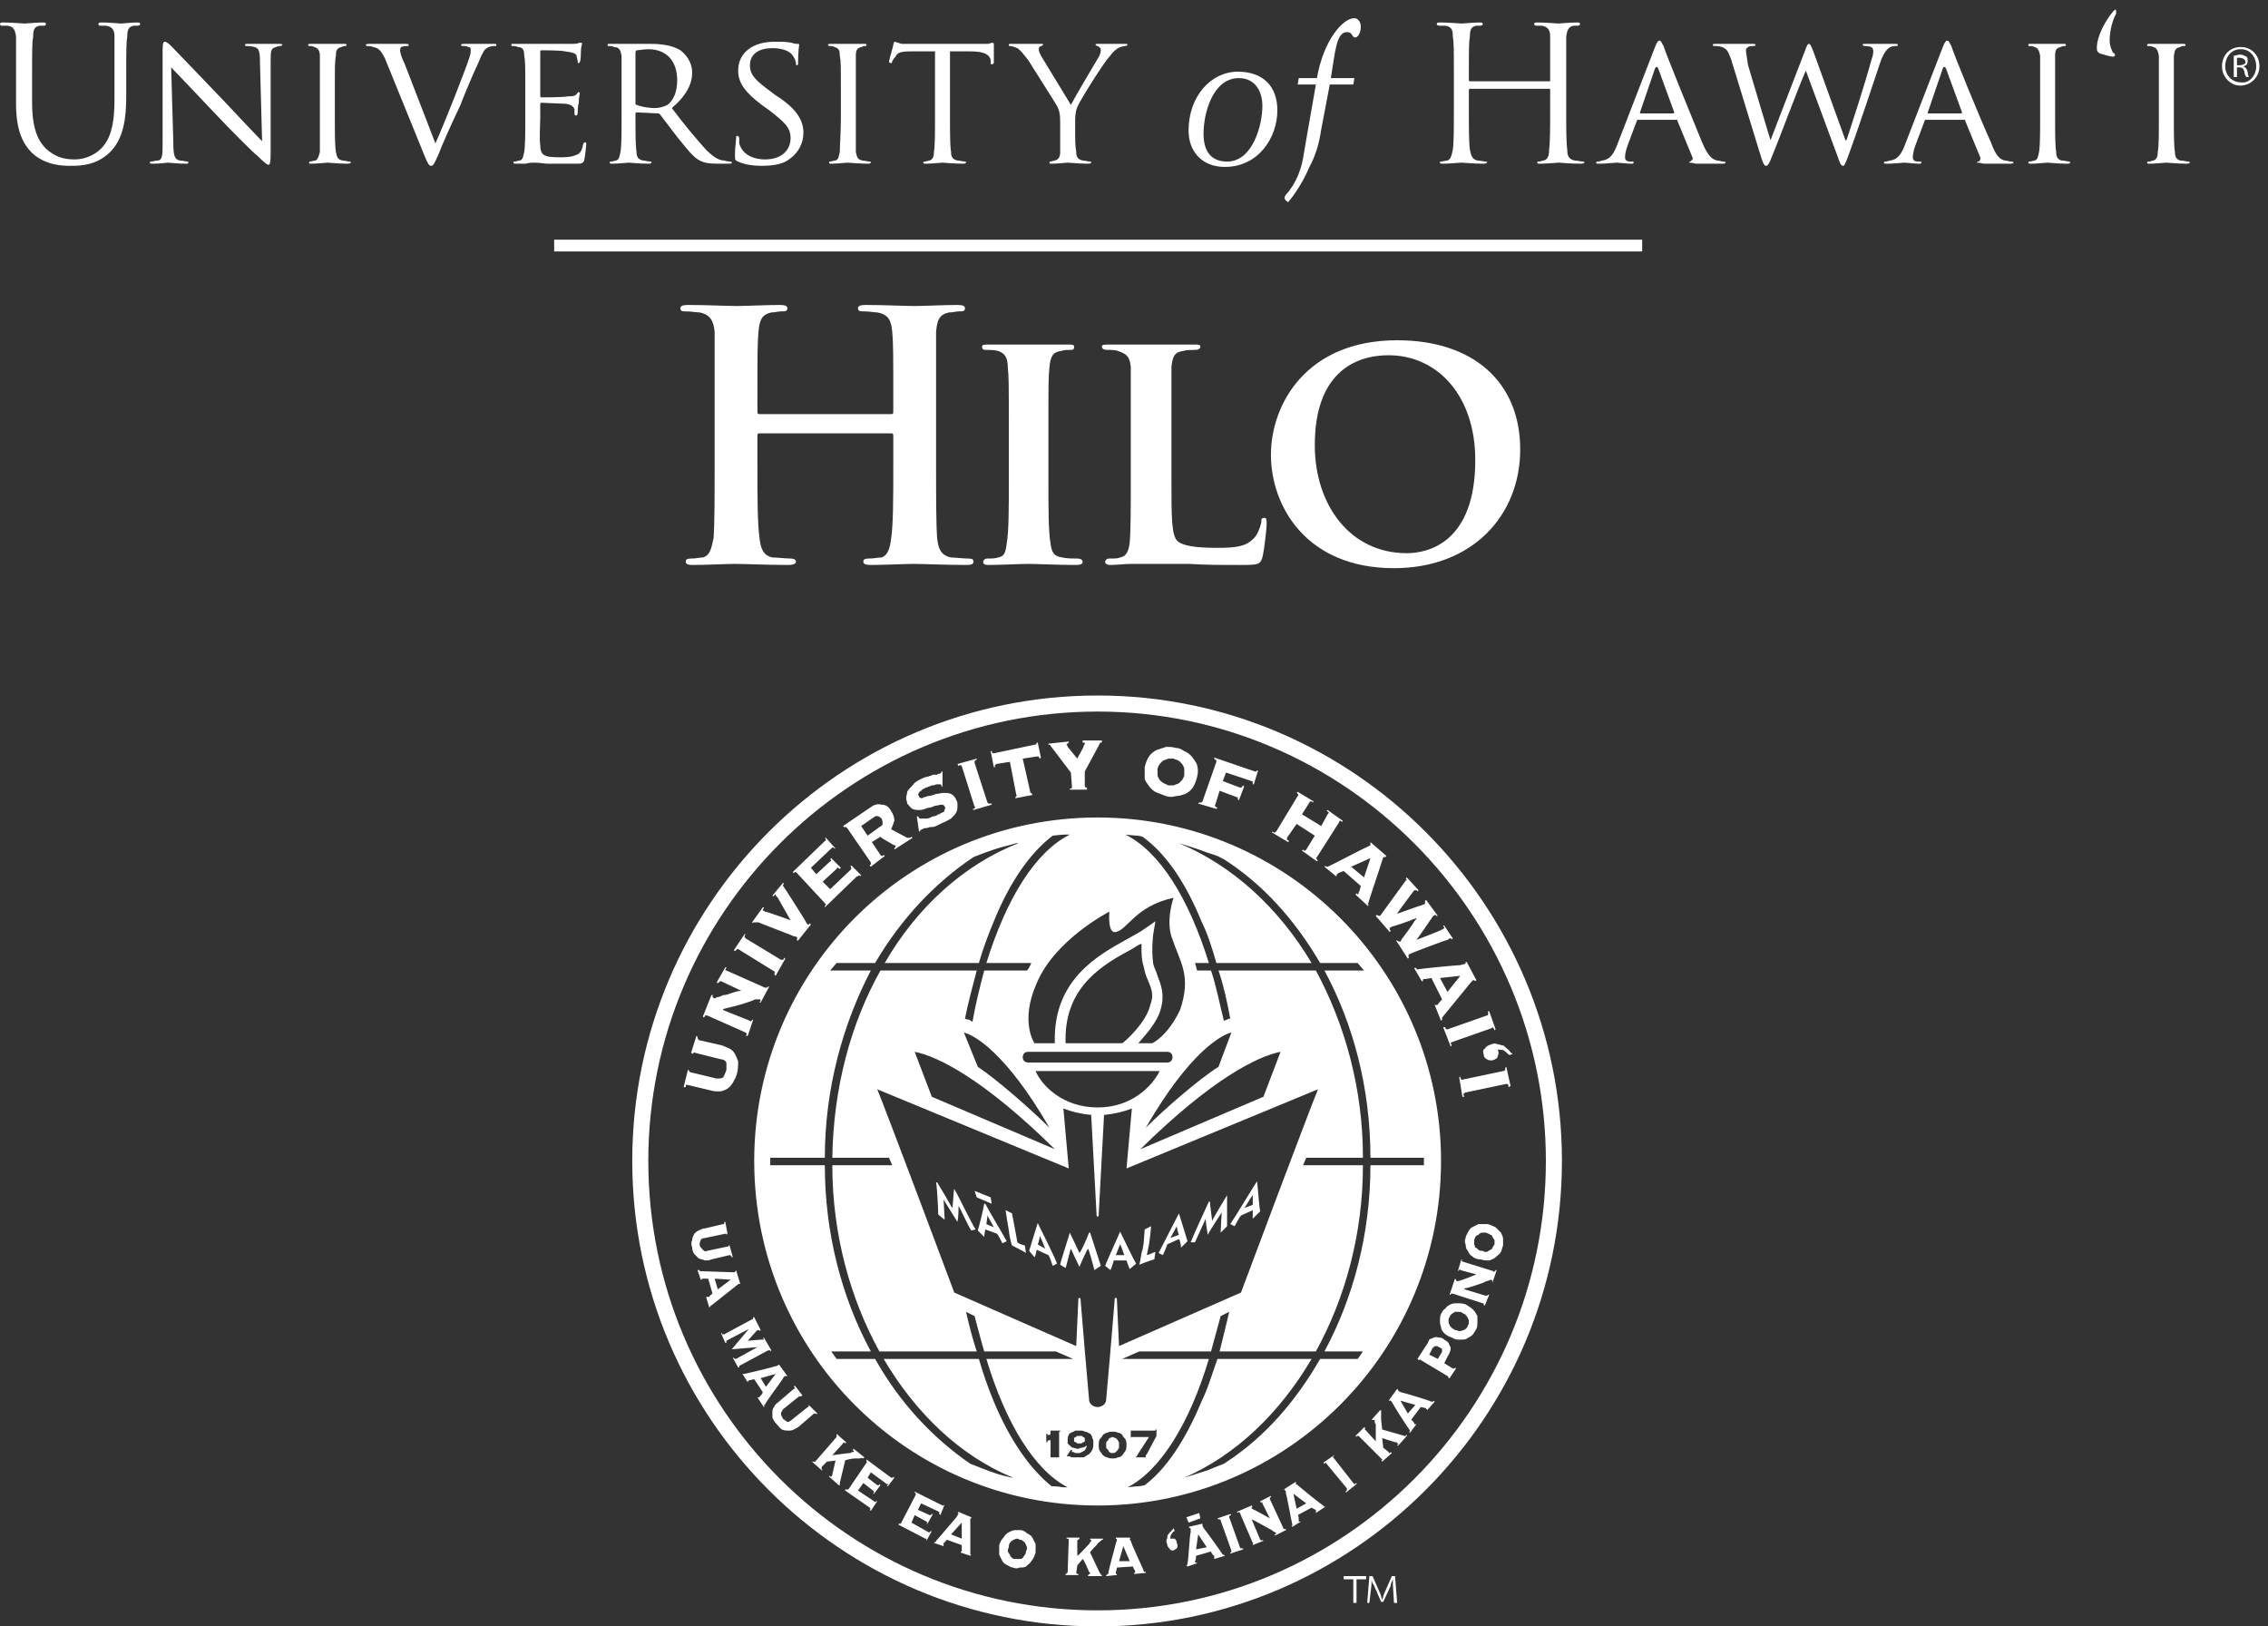 <svg xmlns="http://www.w3.org/2000/svg" width="212" height="152" viewBox="0 0 212 152" version="1.1"><rect x="0" y="0" width="212" height="152" fill="#333333" stroke="none"/><path fill="#FFFFFF" d="M105.8 134.3L107.4 134.3 106.3 136C106.3 136.1 106.3 136.1 106.2 136.1 106.2 136.2 106.2 136.2 106.1 136.2L106.1 136.2 107.2 136.2 107.2 136.2C107.2 136.2 107.1 136.2 107.1 136.2 107.1 136.1 107.1 136.1 107.1 136.1 107.1 136.1 107.1 136 107.1 136 107.1 136 107.2 135.9 107.2 135.9L108.1 134.2 108.1 133.6 108 133.6C108 133.7 108 133.7 108 133.7 108 133.7 108 133.7 107.9 133.7L105.8 133.7C105.8 133.7 105.8 133.7 105.8 133.7 105.7 133.7 105.7 133.7 105.7 133.6L105.7 133.6 105.7 134.4 105.7 134.4C105.7 134.4 105.7 134.3 105.8 134.3 105.8 134.3 105.8 134.3 105.8 134.3ZM104 134.3C104.1 134.3 104.2 134.4 104.3 134.4 104.3 134.4 104.4 134.5 104.5 134.6 104.5 134.6 104.5 134.7 104.6 134.8 104.6 134.9 104.6 135 104.6 135.1 104.6 135.1 104.6 135.2 104.6 135.3 104.5 135.4 104.5 135.5 104.5 135.5 104.4 135.6 104.3 135.7 104.3 135.7 104.2 135.8 104.1 135.8 104 135.8 103.9 135.8 103.8 135.8 103.7 135.7 103.7 135.7 103.6 135.6 103.6 135.5 103.5 135.5 103.5 135.4 103.4 135.3 103.4 135.2 103.4 135.1 103.4 135.1 103.4 135 103.4 134.9 103.4 134.8 103.5 134.7 103.5 134.6 103.6 134.6 103.6 134.5 103.7 134.4 103.7 134.4 103.8 134.4 103.9 134.3 104 134.3ZM104 133.8C103.8 133.8 103.7 133.8 103.5 133.9 103.4 133.9 103.2 134 103.1 134.1 103 134.3 102.9 134.4 102.8 134.5 102.7 134.7 102.7 134.9 102.7 135.1 102.7 135.2 102.7 135.4 102.8 135.6 102.9 135.7 103 135.9 103.1 136 103.2 136.1 103.4 136.2 103.5 136.2 103.7 136.3 103.8 136.3 104 136.3 104.2 136.3 104.3 136.3 104.5 136.2 104.7 136.2 104.8 136.1 104.9 136 105 135.9 105.1 135.7 105.2 135.6 105.3 135.4 105.3 135.2 105.3 135.1 105.3 134.9 105.3 134.7 105.2 134.5 105.1 134.4 105 134.3 104.9 134.1 104.8 134 104.7 133.9 104.5 133.9 104.3 133.8 104.2 133.8 104 133.8ZM100.9 134.2C100.9 134.2 101 134.2 101.1 134.2 101.1 134.2 101.2 134.2 101.2 134.3 101.3 134.3 101.3 134.3 101.4 134.4 101.4 134.4 101.4 134.5 101.4 134.5 101.4 134.6 101.4 134.7 101.4 134.7 101.3 134.8 101.3 134.8 101.2 134.8 101.2 134.8 101.1 134.9 101.1 134.9 101 134.9 100.9 134.9 100.9 134.9 100.9 134.9 100.8 134.9 100.7 134.9 100.7 134.9 100.6 134.8 100.6 134.8 100.5 134.8 100.5 134.8 100.4 134.7 100.4 134.7 100.4 134.6 100.4 134.5 100.4 134.5 100.4 134.4 100.4 134.4 100.5 134.3 100.5 134.3 100.6 134.3 100.6 134.2 100.7 134.2 100.7 134.2 100.8 134.2 100.9 134.2 100.9 134.2ZM100.1 135.5L99.7 136.1 99.8 136.1C99.8 136.1 99.9 136.1 99.9 136.1 99.9 136.1 99.9 136.1 100 136.1 100 136.1 100.1 136.2 100.2 136.2 100.2 136.2 100.3 136.2 100.4 136.2 100.5 136.2 100.6 136.2 100.8 136.2 101 136.2 101.1 136.2 101.3 136.2 101.5 136.1 101.6 136 101.8 135.9 101.9 135.8 102 135.7 102.1 135.5 102.2 135.3 102.2 135.1 102.2 134.9 102.2 134.7 102.2 134.5 102.1 134.4 102.1 134.2 102 134.1 101.9 134 101.7 133.9 101.6 133.8 101.4 133.8 101.3 133.7 101.1 133.7 100.9 133.7 100.8 133.7 100.6 133.7 100.5 133.7 100.4 133.8 100.3 133.8 100.1 133.9 100 134 99.9 134 99.9 134.1 99.8 134.3 99.8 134.4 99.8 134.5 99.8 134.7 99.8 134.8 99.8 134.9 99.9 135 100 135.1 100 135.1 100.1 135.2 100.2 135.3 100.3 135.3 100.4 135.3 100.6 135.4 100.7 135.4 100.9 135.4 101 135.3 101.1 135.3 101.3 135.3 101.4 135.2 101.6 135.1 101.6 135.2 101.5 135.3 101.5 135.4 101.4 135.5 101.4 135.6 101.3 135.6 101.2 135.7 101.1 135.7 101.1 135.7 101 135.8 100.9 135.8 100.8 135.8 100.7 135.8 100.6 135.8 100.5 135.8 100.5 135.8 100.4 135.7 100.3 135.7 100.3 135.7 100.2 135.7 100.2 135.7 100.2 135.6 100.2 135.6 100.2 135.5L100.2 135.5 100.1 135.5ZM97.8 134.8L97.9 134.8C97.9 134.8 97.9 134.7 97.9 134.7 97.9 134.7 97.9 134.7 97.9 134.7 98 134.6 98 134.6 98.1 134.6 98.1 134.6 98.2 134.6 98.2 134.6L98.2 136.1C98.2 136.1 98.2 136.1 98.2 136.1 98.2 136.2 98.2 136.2 98.1 136.2L98.1 136.2 99.1 136.2 99.1 136.2C99 136.2 99 136.2 99 136.1 99 136.1 99 136.1 99 136.1L99 133.9C99 133.8 99 133.8 99 133.8 99 133.8 99 133.8 99.1 133.8L99.1 133.7 98.2 133.7 98.2 133.8C98.2 133.8 98.2 133.8 98.2 133.8 98.2 133.8 98.2 133.8 98.2 133.9L98.2 134C98.2 134 98.2 134 98.2 134 98.2 134.1 98.1 134.1 98.1 134.1 98.1 134.1 98 134.1 98 134.1 98 134.1 97.9 134.1 97.9 134.1 97.9 134.1 97.9 134.1 97.9 134.1 97.9 134.1 97.9 134 97.9 134L97.8 134 97.8 134.8ZM109.6 87.8C108.9 86.1 109.7 83.9 109.7 83.9 106.1 84.7 105.4 86.9 104.3 87.1 103.5 87.3 103.7 85.2 103.7 85.2 103.7 85.2 98.6 87.8 96.9 91.9 95.3 95.5 96.7 97.5 96.7 97.5L98.6 97.5C98.4 91.6 102.6 89.3 105.3 87.8 106 87.4 106.6 87.1 107 86.8L108 86.1 107.8 87.3C107.8 87.3 107.6 88.7 107.8 90.1 107.9 90.5 108.1 90.8 108.2 91.2 108.5 92 108.9 92.9 108.5 94.3 108.2 95.5 107.1 96.7 106.4 97.5L107.7 97.5C107.7 97.5 109.1 96.9 110.3 94.4 111.4 91.2 110.3 89.9 109.6 87.8ZM107.5 94C107.6 93.7 107.7 93.4 107.7 93.1 107.7 92.5 107.5 92.1 107.3 91.6 107.1 91.2 107 90.8 106.9 90.3 106.7 89.7 106.7 89.1 106.7 88.5 106.7 88.4 106.7 88.3 106.7 88.2 106.4 88.3 106.1 88.5 105.8 88.7 103.2 90.1 99.6 92.1 99.6 97.1 99.6 97.2 99.6 97.4 99.6 97.5L104.9 97.5C105.2 97.3 107.1 95.6 107.5 94ZM105.3 109.2L105.8 103.6C105 103.9 104.2 104.1 103.2 104.2L102.7 113.5C102.7 113.6 102.7 113.7 102.6 113.7L102.6 113.7C102.5 113.7 102.5 113.6 102.5 113.5L102 104.2C101 104.1 100.2 103.9 99.4 103.6L99.9 109.2 82 101.8C82.6 103.2 89.1 120.5 89.2 120.8L100.6 125.8 100.8 121.4C100.8 121.3 100.9 121.3 100.9 121.3 100.9 121.3 101 121.3 101 121.4L101.4 126.2 101.4 126.2 101.8 130.8C101.8 131.2 102.2 131.5 102.6 131.5 103 131.5 103.4 131.2 103.4 130.8L103.8 126.2 104.2 121.4C104.2 121.3 104.2 121.3 104.3 121.3 104.3 121.3 104.4 121.3 104.4 121.4L104.6 125.8 116 120.8C116.1 120.5 122.6 103.2 123.2 101.8L105.3 109.2ZM91.4 99.7C93.2 100.9 96.4 103.7 98.1 105.4 94 98.3 91 96.7 90.1 96.5L91.4 99.7ZM98.6 107.4C91.9 100.8 87.6 98.7 85.5 98.3L87.1 102.5 98.6 107.4ZM109.1 98.3L96.1 98.3C95.8 98.3 95.6 98.5 95.6 98.8 95.6 99.1 95.8 99.3 96.1 99.3L109.1 99.3C109.4 99.3 109.6 99.1 109.6 98.8 109.6 98.5 109.4 98.3 109.1 98.3ZM96.8 100.1C97.4 101.5 99.4 103.5 102.6 103.5 105.8 103.5 107.7 101.5 108.4 100.1L96.8 100.1ZM115.1 96.5C114.2 96.7 111.2 98.3 107.1 105.4 108.8 103.7 112 100.9 113.9 99.7L115.1 96.5ZM118.1 102.5L119.7 98.3C117.6 98.7 113.3 100.8 106.6 107.4L118.1 102.5ZM133.1 108.9L133.1 108.2 128.1 108.2C128.1 101.7 126.5 95.7 123.8 90.7L127.5 90.7 126.9 90 123.4 90C121 85.9 118 82.6 114.4 80.3 114.4 80.3 114.2 80.2 114 80.1 113.9 80 112.9 79.7 112.9 79.7 111.9 79.3 110.2 78.8 110.2 78.8 115.2 80.9 119.5 84.8 122.6 90L113.7 90C113.3 88.6 112.9 87.3 112.3 86.1 110.8 82.4 108.9 79.7 106.8 78.2 106.8 78.2 106.5 78.1 106.3 78.1 106.1 78.1 105.2 78 105.2 78 108.4 79.6 111.1 83.9 113 90L111.7 90C111.7 90 111.8 90.3 111.9 90.7L113.2 90.7C113.7 92.2 114 93.8 114.4 95.4 114.4 95.4 114.7 95.3 114.9 95.2L115 95.2C114.7 93.6 114.4 92.2 113.9 90.7L123 90.7C125.7 95.7 127.4 101.7 127.4 108.2L122.1 108.2 121.8 108.9 127.4 108.9C127.4 115.4 125.7 121.4 123 126.3L114 126.3C114.3 125.1 114.6 123.9 114.9 122.6L114.1 123C113.8 124.1 113.5 125.2 113.2 126.3L106.5 126.3 104.9 127 113 127C111.2 133 108.5 137.4 105.4 139 105.4 139 106.2 138.9 106.4 138.9 106.6 138.9 107 138.8 107 138.8 109 137.3 110.8 134.6 112.3 131 112.9 129.8 113.3 128.4 113.8 127L122.6 127C119.6 132.1 115.5 136 110.7 138.1 110.7 138.1 112 137.7 112.9 137.4 112.9 137.4 114.1 136.9 114.4 136.8L114.7 136.6C118.2 134.3 121.1 131 123.4 127L126.9 127C127 126.9 127.4 126.3 127.4 126.3L123.8 126.3C126.5 121.3 128.1 115.3 128.1 108.9L133.1 108.9ZM133.1 108.9ZM98.7 126.3L92 126.3C91.7 125.3 91.4 124.1 91.1 123L90.3 122.6C90.6 123.9 90.9 125.1 91.3 126.3L82.2 126.3C79.5 121.4 77.8 115.4 77.8 108.9L83.4 108.9 83.1 108.2 77.8 108.2C77.9 101.7 79.5 95.7 82.3 90.7L91.3 90.7C90.9 92.2 90.5 93.7 90.2 95.2 90.2 95.2 90.4 95.3 90.6 95.3L90.9 95.5C91.2 93.8 91.6 92.2 92 90.7L96 90.7C96.2 90.5 96.4 90 96.4 90L92.2 90C94.1 83.9 96.8 79.6 100 78 100 78 99.7 78 99.5 78 99.2 78 98.4 78.1 98.4 78.1 96.3 79.7 94.4 82.4 92.9 86.1 92.4 87.3 91.9 88.6 91.5 90L82.7 90C85.7 84.8 90.1 80.8 95.2 78.8L95 78.8C94.7 78.9 93.9 79.1 93.9 79.1 92.7 79.4 91 80.1 91 80.1 87.4 82.5 84.2 85.9 81.8 90 81.8 90 81.8 90 81.8 90L78.2 90 77.6 90.7 81.4 90.7C78.8 95.7 77.1 101.7 77.1 108.2L72 108.2 72 108.9 77.1 108.9C77.1 115.3 78.7 121.3 81.4 126.3L77.7 126.3C77.7 126.3 78.2 127 78.2 127L81.8 127C84.1 131.1 87.2 134.4 90.7 136.8 90.7 136.8 92 137.3 92.5 137.5 92.5 137.5 93.6 137.9 94.2 138 94.5 138.1 94.7 138.1 94.7 138.1 89.8 136.1 85.6 132.1 82.6 127L91.5 127C91.9 128.4 92.4 129.8 92.9 131 94.4 134.6 96.3 137.3 98.3 138.9 98.3 138.9 98.9 138.9 99.4 139L99.8 139C96.7 137.4 94 133 92.2 127L100.3 127 98.7 126.3ZM97 116.3C97.1 116.1 97.2 115.6 97.2 115.5 97.3 115.7 97.6 116.4 97.7 116.7L97 116.3ZM98.8 118.1C98.7 117.7 97.3 114.9 97 114.3L97 114.3C96.8 114.9 96.3 116.6 96.2 116.9L96.7 117.5C96.8 117.4 96.9 116.8 96.9 116.8L98 117.3C98.1 117.4 98.3 118 98.4 118.3L98.8 118.1ZM92.2 114.4C92.2 114.3 92.3 113.8 92.3 113.6 92.4 113.8 92.8 114.5 92.9 114.7L92.2 114.4ZM94.1 116C93.9 115.6 92.4 113.1 92.1 112.5L92 112.5C91.9 113.1 91.5 114.7 91.4 115L92 115.6C92 115.4 92.1 114.9 92.1 114.9L93.2 115.3C93.3 115.4 93.6 116 93.7 116.2L94.1 116ZM91.2 114.9C91 114.7 89.5 111.6 89.2 111.1L89.2 111.1C89.1 111.5 89.1 112.7 89 112.9 88.8 112.5 87.8 110.8 87.6 110.5L87.5 110.5C87.6 111 87.7 113.1 87.7 113.5L88.3 114C88.3 113.7 88.2 112.2 88.2 112.1 88.3 112.3 89.2 113.7 89.5 114.2L89.5 114.2C89.6 113.7 89.6 112.9 89.6 112.7 89.8 113 90.6 114.8 90.8 115L91.2 114.9ZM109.4 115.7C109.5 115.5 109.9 114.8 110 114.6 110 114.7 110.1 115.2 110.2 115.4L109.4 115.7ZM108.7 117.3C108.8 117.1 109.1 116.4 109.1 116.3L110.2 115.8C110.3 115.9 110.4 116.4 110.4 116.6L111 116C110.9 115.7 110.4 114 110.2 113.4L110.2 113.4C109.9 114 108.5 116.7 108.3 117.1L108.7 117.3ZM116.3 112.9C116.5 112.7 116.9 111.9 117.1 111.7 117.1 111.8 117.1 112.4 117.1 112.6L116.3 112.9ZM115.4 114.6C115.5 114.4 115.9 113.7 116 113.6L117.1 113.1C117.1 113.1 117.1 113.7 117.1 113.9L117.8 113.2C117.7 112.9 117.6 111.1 117.5 110.4L117.5 110.4C117.1 111 115.3 114 115 114.4L115.4 114.6ZM111.7 116.1C111.8 115.9 112.6 114.1 112.7 113.9L112.7 113.9C112.7 114.1 112.8 114.9 112.9 115.4L112.9 115.4C113.2 114.8 114.1 113.5 114.2 113.3 114.2 113.4 114.1 114.8 114.1 115.2L114.7 114.6C114.7 114.3 114.7 112.2 114.7 111.7L114.7 111.7C114.5 112 113.5 113.7 113.3 114.1 113.3 113.9 113.1 112.6 113.1 112.3L113 112.3C112.8 112.7 111.4 115.8 111.3 116.1L111.7 116.1ZM108 117C107.7 117.1 107.3 117.3 107.2 117.3L107.4 116.3C107.5 115.7 107.6 114.7 107.6 114.6L107 114.9C107 115 106.9 116.1 106.9 116.2L106.8 116.8C106.7 116.9 106.6 117.9 106.5 118.2 106.7 118.1 107.8 117.7 107.9 117.7L108 117ZM104.3 117.3C104.4 117.1 104.6 116.5 104.7 116.3 104.8 116.4 105 117.1 105.1 117.3L104.3 117.3ZM103.8 118.7C103.9 118.5 104.1 117.9 104.1 117.8L105.3 117.8C105.3 117.8 105.5 118.4 105.6 118.6L106.2 118.1C106 117.8 105.1 115.9 104.7 115.1L104.7 115.1C104.5 115.6 103.4 118 103.3 118.3L103.8 118.7ZM99.6 118.5C99.7 118.3 100 116.9 100.1 116.7L100.1 116.7C100.2 116.9 100.6 117.8 100.9 118.4L100.9 118.4C101.1 117.9 101.6 116.8 101.7 116.7 101.8 116.8 102.2 118.3 102.3 118.7L102.9 118.3C102.8 118 102.1 115.8 101.9 115.2L101.8 115.2C101.7 115.5 101.1 116.9 100.9 117.1 100.8 116.9 100.2 115.6 100 115.2L100 115.2C99.9 115.6 99.1 118 99.1 118.2L99.6 118.5ZM95.8 116.4C95.4 116.3 95.2 116.2 95.1 116.1L94.9 115C94.8 114.4 94.6 113.5 94.6 113.4L94 113.1C94 113.2 94.2 114.4 94.2 114.4L94.3 115C94.3 115.2 94.5 116.2 94.6 116.4 94.8 116.5 95.8 117 95.9 117.1L95.8 116.4ZM91.3 111.9L92.7 112.5 92.6 111.9 91.1 111.3 91.3 111.9ZM137.8 115.9C137.8 115.8 137.9 115.7 137.9 115.6 138 115.5 138.1 115.4 138.2 115.4 138.3 115.3 138.4 115.2 138.5 115.2 138.6 115.2 138.8 115.2 138.9 115.2 139.1 115.3 139.2 115.3 139.3 115.4 139.4 115.4 139.5 115.5 139.5 115.6 139.6 115.7 139.6 115.8 139.7 115.9 139.7 116 139.7 116.2 139.7 116.3 139.6 116.4 139.6 116.5 139.5 116.6 139.5 116.7 139.4 116.8 139.3 116.8 139.2 116.9 139.1 116.9 139 117 138.8 117 138.7 117 138.6 116.9 138.4 116.9 138.3 116.9 138.2 116.8 138.1 116.7 138 116.6 137.9 116.6 137.9 116.5 137.8 116.4 137.8 116.2 137.8 116.1 137.8 116 137.8 115.9ZM137 115.7C136.9 115.9 136.9 116.1 137 116.3 137 116.6 137.1 116.8 137.2 116.9 137.3 117.1 137.4 117.3 137.6 117.4 137.8 117.6 138.1 117.7 138.4 117.7 138.7 117.8 139 117.8 139.2 117.8 139.5 117.7 139.7 117.6 139.8 117.5 140 117.3 140.2 117.2 140.3 117 140.4 116.8 140.4 116.6 140.5 116.4 140.5 116.2 140.5 116 140.5 115.8 140.5 115.6 140.4 115.4 140.3 115.2 140.2 115.1 140 114.9 139.8 114.7 139.6 114.6 139.4 114.5 139.1 114.4 138.8 114.4 138.5 114.4 138.2 114.4 138 114.5 137.8 114.6 137.6 114.7 137.4 114.8 137.3 115 137.2 115.2 137.1 115.4 137 115.5 137 115.7ZM95.3 143.9C95.4 143.9 95.5 143.9 95.6 144 95.7 144.1 95.8 144.1 95.8 144.2 95.9 144.3 95.9 144.4 96 144.6 96 144.7 96 144.8 95.9 145 95.9 145.1 95.9 145.2 95.8 145.3 95.7 145.4 95.7 145.5 95.6 145.6 95.5 145.7 95.4 145.7 95.3 145.7 95.1 145.7 95 145.7 94.9 145.7 94.8 145.7 94.7 145.7 94.6 145.6 94.5 145.5 94.4 145.4 94.4 145.3 94.3 145.2 94.3 145.1 94.2 145 94.2 144.9 94.2 144.8 94.3 144.6 94.3 144.5 94.3 144.3 94.4 144.2 94.5 144.1 94.5 144 94.6 144 94.7 143.9 94.8 143.9 95 143.8 95.1 143.8 95.2 143.8 95.3 143.9ZM95.5 143C95.3 143 95.1 143 94.9 143 94.7 143 94.5 143.1 94.3 143.2 94.1 143.3 93.9 143.5 93.8 143.7 93.6 143.9 93.5 144.1 93.4 144.4 93.4 144.7 93.4 145 93.4 145.3 93.5 145.5 93.6 145.7 93.7 145.9 93.8 146.1 94 146.2 94.2 146.3 94.4 146.4 94.5 146.5 94.7 146.5 94.9 146.6 95.1 146.6 95.3 146.5 95.5 146.5 95.8 146.5 95.9 146.4 96.1 146.2 96.3 146.1 96.4 145.9 96.6 145.7 96.7 145.4 96.8 145.1 96.8 144.8 96.8 144.5 96.8 144.3 96.7 144.1 96.6 143.9 96.5 143.7 96.4 143.5 96.2 143.4 96 143.3 95.8 143.1 95.7 143.1 95.5 143ZM89.9 143.8L88.9 143.4 89.9 142.3 89.9 143.8ZM89.8 145.1L90.7 145.4 90.8 145.3C90.7 145.3 90.7 145.3 90.7 145.3 90.7 145.3 90.7 145.3 90.7 145.2 90.7 145.1 90.7 142.3 90.7 142.1 90.7 142 90.7 141.9 90.7 141.9 90.7 141.9 90.7 141.9 90.8 141.9L90.8 141.8 89.6 141.3 89.5 141.4C89.6 141.4 89.6 141.5 89.6 141.5 89.6 141.5 89.5 141.6 89.4 141.8 89.3 141.9 87.8 143.7 87.5 144 87.5 144.1 87.5 144.1 87.4 144.1 87.4 144.1 87.4 144.1 87.4 144.1L87.3 144.2 88.2 144.5 88.2 144.4C88.2 144.4 88.2 144.4 88.2 144.4 88.2 144.4 88.2 144.4 88.2 144.3 88.2 144.3 88.2 144.3 88.2 144.2 88.3 144.2 88.5 143.9 88.5 143.9L89.9 144.4C89.9 144.4 89.9 144.8 89.9 144.9 89.9 144.9 89.9 145 89.9 145 89.9 145 89.9 145 89.8 145 89.8 145 89.8 145 89.8 145L89.8 145.1ZM67.1 120.5L66.8 119.5 68.3 119.6 67.1 120.5ZM66 121.2L66.3 122.2 66.4 122.1C66.4 122.1 66.4 122.1 66.4 122.1 66.4 122 66.5 122 66.5 122 66.6 121.9 68.8 120.2 68.9 120.1 69 120 69 120 69.1 120 69.1 119.9 69.1 120 69.2 120L69.2 120 68.8 118.7 68.8 118.7C68.8 118.8 68.7 118.8 68.7 118.9 68.7 118.9 68.6 118.9 68.4 118.9 68.2 118.9 65.8 118.8 65.4 118.8 65.4 118.8 65.4 118.8 65.4 118.7 65.3 118.7 65.3 118.7 65.3 118.7L65.2 118.7 65.5 119.6 65.6 119.6C65.6 119.6 65.6 119.6 65.6 119.5 65.6 119.5 65.6 119.5 65.6 119.5 65.6 119.5 65.7 119.5 65.7 119.5 65.8 119.5 66.1 119.5 66.2 119.5L66.6 120.9C66.6 120.9 66.3 121.1 66.3 121.2 66.2 121.2 66.2 121.2 66.2 121.2 66.1 121.2 66.1 121.2 66.1 121.2 66.1 121.2 66.1 121.2 66.1 121.2L66 121.2ZM71.6 129.6L71.1 128.8 72.5 128.4 71.6 129.6ZM70.8 130.6L71.4 131.5 71.5 131.4C71.4 131.4 71.4 131.4 71.4 131.3 71.4 131.3 71.4 131.3 71.5 131.3 71.5 131.1 73.2 128.9 73.2 128.8 73.3 128.6 73.4 128.6 73.4 128.6 73.4 128.6 73.5 128.6 73.5 128.6L73.6 128.6 72.8 127.5 72.8 127.5C72.8 127.5 72.8 127.6 72.7 127.6 72.7 127.6 72.6 127.7 72.4 127.7 72.2 127.8 70 128.3 69.6 128.4 69.5 128.4 69.5 128.4 69.5 128.4 69.5 128.4 69.5 128.4 69.4 128.4L69.4 128.4 69.9 129.2 69.9 129.2C69.9 129.2 69.9 129.1 69.9 129.1 69.9 129.1 69.9 129.1 69.9 129.1 70 129 70 129 70 129 70.1 129 70.4 128.9 70.5 128.9L71.3 130.1C71.3 130.2 71.1 130.5 71 130.5 71 130.6 71 130.6 71 130.6 70.9 130.6 70.9 130.6 70.9 130.6 70.9 130.6 70.9 130.6 70.9 130.6L70.8 130.6ZM105.6 145.9L104.6 145.9 105 144.5 105.6 145.9ZM106 147.1L107.1 147 107.1 146.9C107 146.9 107 146.9 107 146.9 107 146.9 106.9 146.9 106.9 146.8 106.9 146.7 105.7 144.2 105.7 144 105.6 143.9 105.6 143.9 105.6 143.8 105.6 143.8 105.6 143.8 105.7 143.8L105.6 143.7 104.3 143.7 104.3 143.8C104.4 143.8 104.4 143.9 104.4 143.9 104.4 143.9 104.4 144.1 104.3 144.2 104.3 144.4 103.6 146.7 103.6 147.1 103.5 147.1 103.5 147.1 103.5 147.1 103.5 147.2 103.5 147.2 103.4 147.2L103.4 147.3 104.4 147.2 104.4 147.1C104.4 147.1 104.3 147.1 104.3 147.1 104.3 147.1 104.3 147.1 104.3 147.1 104.3 147 104.3 147 104.3 147 104.3 146.9 104.4 146.6 104.4 146.5L105.9 146.4C105.9 146.5 106.1 146.8 106.1 146.8 106.1 146.9 106.1 146.9 106.1 146.9 106.1 147 106.1 147 106.1 147 106.1 147 106 147 106 147L106 147.1ZM77.5 138L78.4 138.8 78.5 138.8C78.5 138.7 78.5 138.7 78.5 138.7 78.5 138.7 78.5 138.6 78.5 138.6L79 136.5C79.1 136.4 79.8 136.3 79.9 136.3 80.1 136.3 80.3 136.3 80.4 136.3 80.5 136.2 80.6 136.3 80.7 136.3L80.8 136.2 79.8 135.4 79.7 135.5C79.7 135.5 79.8 135.6 79.8 135.6 79.8 135.6 79.8 135.7 79.8 135.7 79.7 135.7 79.7 135.7 79.6 135.7 79.6 135.8 79.5 135.8 79.4 135.8 79.2 135.8 77.9 136 77.8 136L78.8 134.9C78.8 134.8 78.9 134.8 78.9 134.8 78.9 134.8 79 134.9 79 134.9L79.1 134.8 78.2 134 78.2 134.1C78.2 134.1 78.2 134.1 78.2 134.2 78.2 134.2 78.2 134.2 78.2 134.3L76.2 136.6C76.2 136.6 76.1 136.6 76.1 136.6 76 136.6 76 136.6 76 136.6L75.9 136.6 76.8 137.4 76.9 137.4C76.8 137.3 76.8 137.3 76.8 137.3 76.8 137.2 76.8 137.2 76.8 137.1L77.3 136.6 78.1 136.5C78.1 136.5 77.8 137.8 77.8 137.8 77.8 137.9 77.8 137.9 77.7 138 77.7 138 77.7 138 77.6 138 77.6 138 77.6 138 77.5 137.9L77.5 138ZM101.7 147.3L103 147.3 103 147.2C102.9 147.2 102.9 147.2 102.9 147.1 102.9 147.1 102.9 147.1 102.8 147L101.9 145.1C101.9 145 102.4 144.5 102.5 144.4 102.6 144.2 102.8 144.1 102.9 144 103 143.9 103 143.9 103.1 143.9L103.1 143.8 101.9 143.8 101.9 143.9C101.9 143.9 101.9 143.9 102 143.9 102 143.9 102 144 102 144 102 144 102 144.1 101.9 144.1 101.9 144.2 101.8 144.3 101.8 144.3 101.7 144.4 100.8 145.4 100.7 145.4L100.7 144C100.7 143.9 100.8 143.9 100.8 143.9 100.8 143.9 100.9 143.8 100.9 143.8L100.9 143.7 99.7 143.7 99.7 143.8C99.8 143.8 99.8 143.8 99.8 143.8 99.9 143.8 99.9 143.9 99.9 143.9L99.8 146.9C99.8 147 99.8 147 99.7 147 99.7 147.1 99.7 147.1 99.6 147.1L99.6 147.2 100.8 147.2 100.8 147.1C100.8 147.1 100.7 147.1 100.7 147.1 100.7 147.1 100.6 147 100.6 147L100.7 146.3 101.2 145.7C101.3 145.7 101.8 146.9 101.8 146.9 101.9 147 101.9 147 101.9 147 101.9 147.1 101.9 147.1 101.8 147.1 101.8 147.2 101.7 147.2 101.7 147.2L101.7 147.3ZM86.8 143.2L85.2 142.3 85.5 141.6 86.6 142.2C86.6 142.2 86.6 142.2 86.7 142.3 86.7 142.3 86.7 142.3 86.6 142.4L86.7 142.4 87.2 141.5 87.1 141.5C87.1 141.5 87 141.6 87 141.6 87 141.6 86.9 141.6 86.9 141.6L85.8 141.1 86.1 140.5 87.8 141.3C87.8 141.3 87.8 141.4 87.8 141.4 87.8 141.4 87.8 141.5 87.8 141.5L87.9 141.6 88.3 140.6 88.3 140.6C88.2 140.7 88.2 140.7 88.2 140.7 88.1 140.7 88.1 140.7 88.1 140.7L85.5 139.4 85.5 139.5C85.5 139.5 85.6 139.5 85.6 139.6 85.6 139.6 85.6 139.6 85.6 139.7L84.2 142.4C84.2 142.4 84.2 142.4 84.1 142.4 84.1 142.4 84 142.4 84 142.4L84 142.5 86.5 143.8C86.5 143.8 86.5 143.8 86.6 143.8 86.6 143.9 86.6 143.9 86.6 144L86.6 144 87.1 143.1 87 143.1C86.9 143.2 86.9 143.2 86.8 143.2ZM81.7 140.3L80.2 139.3 80.7 138.6 81.6 139.3C81.7 139.4 81.7 139.4 81.7 139.4 81.7 139.5 81.7 139.5 81.6 139.6L81.7 139.6 82.3 138.8 82.2 138.7C82.2 138.8 82.1 138.8 82.1 138.8 82.1 138.8 82.1 138.8 82 138.8L81.1 138.1 81.4 137.6 82.9 138.7C83 138.7 83 138.7 83 138.7 83 138.8 83 138.8 82.9 138.9L83 138.9 83.6 138.1 83.5 138C83.5 138.1 83.5 138.1 83.4 138.1 83.4 138.1 83.4 138.1 83.3 138.1L81 136.4 81 136.5C81 136.5 81 136.6 81 136.6 81.1 136.6 81 136.7 81 136.7L79.3 139.2C79.2 139.2 79.2 139.2 79.2 139.2 79.1 139.2 79.1 139.2 79 139.2L79 139.3 81.3 140.9C81.3 140.9 81.3 141 81.4 141 81.4 141 81.4 141 81.3 141.1L81.4 141.2 82 140.3 81.9 140.3C81.8 140.4 81.8 140.4 81.7 140.3ZM67.6 114.4L65.9 114.8C65.7 114.8 65.5 114.9 65.3 115 65.1 115.1 65 115.2 64.9 115.3 64.8 115.5 64.7 115.7 64.7 115.9 64.6 116.1 64.6 116.3 64.7 116.6 64.7 116.8 64.8 117.1 64.9 117.2 65.1 117.4 65.2 117.5 65.3 117.6 65.5 117.7 65.7 117.7 65.9 117.8 66.1 117.8 66.3 117.8 66.5 117.7L68.2 117.3C68.3 117.3 68.3 117.3 68.3 117.4 68.4 117.4 68.4 117.4 68.4 117.5L68.5 117.5 68.2 116.4 68.1 116.4C68.1 116.4 68.1 116.4 68.1 116.5 68.1 116.5 68.1 116.5 68 116.5L66.1 116.9C65.9 117 65.8 116.9 65.7 116.8 65.6 116.7 65.5 116.6 65.4 116.4 65.4 116.2 65.4 116.1 65.5 115.9 65.5 115.8 65.7 115.7 65.9 115.7L67.8 115.3C67.8 115.3 67.8 115.3 67.9 115.3 67.9 115.3 67.9 115.3 67.9 115.4L68 115.3 67.8 114.2 67.7 114.2C67.7 114.3 67.7 114.3 67.7 114.4 67.7 114.4 67.7 114.4 67.6 114.4ZM74.2 129.8L72.8 131C72.7 131.1 72.5 131.2 72.4 131.4 72.3 131.6 72.2 131.7 72.2 131.9 72.2 132.1 72.2 132.3 72.2 132.5 72.3 132.7 72.4 132.9 72.6 133.1 72.8 133.3 72.9 133.5 73.1 133.6 73.3 133.7 73.5 133.7 73.7 133.7 73.9 133.7 74 133.7 74.2 133.6 74.4 133.5 74.6 133.4 74.7 133.3L76.1 132.1C76.1 132.1 76.2 132.1 76.2 132.1 76.3 132.1 76.3 132.1 76.3 132.2L76.4 132.1 75.6 131.3 75.6 131.3C75.6 131.3 75.6 131.4 75.6 131.4 75.6 131.4 75.6 131.5 75.5 131.5L74 132.7C73.9 132.8 73.7 132.9 73.6 132.9 73.5 132.8 73.3 132.7 73.2 132.6 73.1 132.4 73 132.3 73 132.1 73 132 73.1 131.9 73.2 131.7L74.7 130.5C74.8 130.5 74.8 130.5 74.8 130.5 74.9 130.5 74.9 130.5 74.9 130.5L75 130.4 74.3 129.5 74.2 129.6C74.2 129.6 74.3 129.7 74.3 129.7 74.3 129.8 74.3 129.8 74.2 129.8ZM67.9 125.3L70 124.2 70 124.2 68.4 126.1 70.8 125.9 70.8 125.9 68.8 127C68.7 127 68.7 127 68.7 127 68.6 126.9 68.6 126.9 68.6 126.9L68.5 126.9 69 127.8 69.1 127.8C69.1 127.8 69.1 127.7 69.1 127.7 69.1 127.7 69.1 127.6 69.2 127.6L71.8 126.2C71.9 126.2 71.9 126.2 72 126.2 72 126.2 72 126.3 72 126.3L72.1 126.2 71.4 125 71.3 125.1C71.4 125.1 71.4 125.1 71.4 125.1 71.4 125.2 71.4 125.2 71.3 125.2 71.3 125.2 71.3 125.2 71.1 125.2 71 125.2 70 125.3 69.9 125.3 69.9 125.3 70.6 124.5 70.7 124.4 70.8 124.3 70.9 124.3 70.9 124.3 70.9 124.3 70.9 124.3 70.9 124.3 70.9 124.3 71 124.3 71 124.4L71.1 124.3 70.5 123.1 70.4 123.1C70.4 123.1 70.4 123.2 70.4 123.2 70.4 123.2 70.4 123.3 70.3 123.3L67.7 124.7C67.6 124.7 67.6 124.7 67.5 124.7 67.5 124.6 67.5 124.6 67.5 124.6L67.4 124.6 67.8 125.5 67.9 125.5C67.9 125.5 67.9 125.4 67.9 125.4 67.9 125.3 67.9 125.3 67.9 125.3ZM135.5 123.1C135.5 123 135.6 122.9 135.7 122.8 135.8 122.7 135.9 122.7 136 122.6 136.1 122.6 136.2 122.6 136.3 122.6 136.4 122.6 136.6 122.6 136.7 122.7 136.8 122.8 137 122.8 137 122.9 137.1 123 137.2 123.1 137.2 123.2 137.3 123.3 137.3 123.4 137.3 123.5 137.3 123.6 137.3 123.8 137.2 123.9 137.2 124 137.1 124.1 137 124.2 137 124.2 136.9 124.3 136.8 124.3 136.6 124.4 136.5 124.4 136.4 124.4 136.3 124.4 136.2 124.3 136 124.3 135.9 124.2 135.8 124.2 135.7 124.1 135.6 124 135.5 123.9 135.5 123.8 135.4 123.7 135.4 123.6 135.4 123.4 135.4 123.3 135.4 123.2 135.5 123.1ZM134.7 122.8C134.6 123 134.6 123.2 134.6 123.4 134.6 123.6 134.6 123.8 134.7 124 134.7 124.2 134.8 124.4 135 124.6 135.2 124.8 135.4 124.9 135.7 125 136 125.2 136.2 125.2 136.5 125.2 136.7 125.2 137 125.2 137.1 125.1 137.3 125 137.5 124.9 137.7 124.7 137.8 124.5 137.9 124.4 138 124.2 138.1 124 138.1 123.8 138.1 123.6 138.1 123.4 138.1 123.2 138.1 123 138 122.8 137.9 122.6 137.7 122.4 137.5 122.2 137.3 122.1 137 121.9 136.7 121.8 136.5 121.8 136.2 121.8 136 121.8 135.8 121.8 135.6 121.9 135.4 122 135.2 122.1 135.1 122.3 134.9 122.4 134.8 122.6 134.7 122.8ZM134.4 127L133.6 126.6 133.9 126C134 125.9 134.1 125.8 134.2 125.8 134.3 125.8 134.4 125.8 134.5 125.9 134.7 126 134.8 126 134.8 126.2 134.8 126.3 134.8 126.4 134.7 126.5L134.4 127ZM132.8 127.1L135.3 128.6C135.4 128.7 135.4 128.7 135.4 128.7 135.4 128.7 135.4 128.8 135.4 128.8L135.5 128.8 136.1 127.9 136 127.8C136 127.9 135.9 127.9 135.9 127.9 135.9 127.9 135.8 127.9 135.8 127.9L135 127.4 135.3 126.8C135.4 126.6 135.5 126.5 135.5 126.4 135.6 126.2 135.6 126.1 135.6 125.9 135.5 125.8 135.5 125.7 135.4 125.5 135.3 125.4 135.2 125.3 135 125.2 134.8 125 134.6 125 134.4 125 134.3 124.9 134.1 125 134 125 133.9 125.1 133.7 125.1 133.6 125.2 133.5 125.4 133.5 125.5 133.4 125.6L132.5 127 132.6 127.1C132.6 127.1 132.6 127.1 132.7 127.1 132.7 127 132.7 127 132.8 127.1ZM139.6 118.8L136.7 117.9C136.7 117.9 136.7 117.9 136.6 117.8 136.6 117.8 136.6 117.8 136.7 117.7L136.6 117.7 136.3 118.7 136.3 118.8C136.4 118.7 136.4 118.7 136.4 118.7 136.4 118.6 136.5 118.6 136.5 118.7L138 119.1C137.8 119.2 136.5 119.7 136.4 119.7 136.3 119.7 136.2 119.8 136.2 119.7 136.1 119.7 136.1 119.7 136.1 119.7 136.1 119.6 136.1 119.6 136.1 119.6L136 119.5 135.5 121 135.6 121C135.6 121 135.6 120.9 135.7 120.9 135.7 120.9 135.7 120.9 135.8 120.9L138.6 121.8C138.7 121.8 138.7 121.9 138.7 121.9 138.7 121.9 138.7 122 138.7 122L138.8 122 139.2 121 139.1 121C139.1 121 139 121.1 139 121.1 139 121.1 139 121.1 138.9 121.1L136.9 120.5 136.9 120.4C137.2 120.4 138.3 120 138.6 119.9 138.8 119.8 139 119.7 139.1 119.7 139.3 119.6 139.4 119.6 139.4 119.6 139.5 119.7 139.5 119.7 139.5 119.7 139.5 119.8 139.5 119.8 139.5 119.9L139.5 119.9 139.9 118.7 139.8 118.7C139.8 118.8 139.7 118.8 139.7 118.8 139.7 118.9 139.6 118.9 139.6 118.8ZM120 142.9L118.7 140.1C118.7 140.1 118.7 140 118.7 140 118.7 140 118.8 139.9 118.8 139.9L118.8 139.8 117.8 140.3 117.8 140.4C117.9 140.4 117.9 140.4 117.9 140.4 118 140.4 118 140.4 118 140.5L118.7 141.9C118.5 141.8 117.3 141.1 117.2 141.1 117.1 141 117 141 117 141 117 140.9 117 140.9 117 140.8 117 140.8 117 140.8 117.1 140.8L117 140.7 115.6 141.3 115.7 141.4C115.7 141.3 115.8 141.3 115.8 141.3 115.8 141.3 115.9 141.4 115.9 141.4L117.1 144.2C117.2 144.2 117.2 144.2 117.1 144.3 117.1 144.3 117.1 144.3 117.1 144.3L117.1 144.4 118.1 144 118 143.9C118 143.9 118 144 117.9 144 117.9 143.9 117.9 143.9 117.8 143.9L117 142 117 142C117.3 142.1 118.3 142.7 118.5 142.8 118.7 142.9 118.9 143 119 143.1 119.2 143.2 119.2 143.2 119.3 143.3 119.3 143.3 119.3 143.3 119.2 143.4 119.2 143.4 119.2 143.4 119.1 143.4L119.2 143.5 120.2 143 120.2 142.9C120.1 142.9 120.1 142.9 120.1 142.9 120 142.9 120 142.9 120 142.9ZM124.7 136L123.7 136.7 123.8 136.8C123.8 136.8 123.9 136.7 123.9 136.7 123.9 136.7 124 136.7 124 136.8L125.9 139.1C125.9 139.2 125.9 139.2 125.9 139.3 125.9 139.3 125.8 139.3 125.8 139.4L125.8 139.5 126.8 138.7 126.8 138.6C126.7 138.6 126.7 138.7 126.6 138.7 126.6 138.7 126.6 138.7 126.5 138.6L124.7 136.3C124.6 136.2 124.6 136.2 124.6 136.1 124.7 136.1 124.7 136.1 124.7 136L124.7 136ZM115 141.5L113.8 141.9 113.9 142C113.9 142 114 142 114 142 114.1 142 114.1 142 114.1 142.1L115.1 144.9C115.1 145 115.1 145 115.1 145 115.1 145.1 115 145.1 115 145.1L115 145.2 116.2 144.8 116.2 144.7C116.1 144.7 116 144.7 116 144.7 116 144.7 115.9 144.7 115.9 144.6L114.9 141.8C114.9 141.8 114.9 141.7 114.9 141.7 114.9 141.7 115 141.6 115.1 141.6L115 141.5ZM109.8 143.1L109.7 142.8C109.7 142.9 109.5 143 109.5 143.1 109.3 143.2 109.3 143.3 109.2 143.4 109.1 143.5 109.1 143.7 109.1 143.8 109 143.9 109 144.1 109.1 144.3 109.1 144.5 109.2 144.6 109.3 144.7 109.4 144.9 109.5 144.9 109.7 144.9 109.8 144.8 109.9 144.8 110 144.7 110.1 144.6 110.1 144.4 110 144.2 110 144 109.9 143.9 109.8 143.8 109.7 143.8 109.6 143.8 109.4 143.8 109.4 143.6 109.4 143.5 109.5 143.4 109.6 143.2 109.7 143.1 109.8 143.1ZM132.3 131.3L131.6 132.1 130.9 130.9 132.3 131.3ZM133.4 131.8L134.1 131 134 130.9C134 131 133.9 131 133.9 131 133.9 131 133.9 131 133.8 131 133.7 130.9 131 130.1 130.9 130.1 130.8 130 130.7 130 130.7 130 130.7 130 130.7 129.9 130.7 129.9L130.6 129.8 129.8 130.9 129.9 130.9C129.9 130.9 130 130.9 130 130.9 130 130.9 130.1 131 130.2 131.2 130.3 131.4 131.5 133.3 131.8 133.7 131.8 133.7 131.8 133.7 131.8 133.7 131.8 133.8 131.8 133.8 131.7 133.8L131.8 133.9 132.4 133.1 132.3 133.1C132.3 133.1 132.3 133.1 132.3 133.1 132.3 133.1 132.3 133.1 132.2 133.1 132.2 133.1 132.2 133.1 132.2 133 132.2 133 132 132.7 131.9 132.7L132.8 131.5C132.9 131.5 133.2 131.6 133.3 131.6 133.3 131.7 133.3 131.7 133.4 131.7 133.4 131.7 133.4 131.7 133.4 131.7 133.4 131.8 133.4 131.8 133.4 131.8L133.4 131.8ZM122.1 140.5L121.2 141 120.9 139.6 122.1 140.5ZM123 141.4L123.9 140.8 123.9 140.8C123.8 140.8 123.8 140.8 123.8 140.8 123.8 140.8 123.7 140.8 123.7 140.7 123.6 140.7 121.4 138.9 121.3 138.8 121.2 138.7 121.1 138.7 121.1 138.7 121.1 138.6 121.1 138.6 121.2 138.6L121.1 138.5 120 139.2 120 139.2C120.1 139.2 120.1 139.2 120.1 139.3 120.2 139.3 120.2 139.4 120.2 139.6 120.3 139.8 120.7 142.1 120.8 142.5 120.8 142.5 120.8 142.5 120.8 142.6 120.8 142.6 120.8 142.6 120.7 142.6L120.8 142.7 121.6 142.2 121.6 142.2C121.5 142.2 121.5 142.2 121.5 142.2 121.5 142.2 121.5 142.2 121.4 142.2 121.4 142.1 121.4 142.1 121.4 142.1 121.4 142 121.4 141.6 121.3 141.6L122.6 140.9C122.6 140.9 122.9 141.1 123 141.1 123 141.2 123 141.2 123 141.2 123 141.2 123 141.3 123 141.3 123 141.3 123 141.3 123 141.3L123 141.4ZM112.8 144.6L111.8 144.8 112 143.4 112.8 144.6ZM113.5 145.7L114.5 145.4 114.4 145.3C114.4 145.3 114.4 145.3 114.4 145.3 114.3 145.3 114.3 145.3 114.3 145.3 114.2 145.1 112.6 142.9 112.5 142.8 112.4 142.6 112.4 142.6 112.4 142.6 112.4 142.5 112.4 142.5 112.4 142.5L112.4 142.4 111.1 142.7 111.2 142.8C111.2 142.8 111.3 142.8 111.3 142.9 111.3 142.9 111.3 143 111.3 143.2 111.2 143.4 111.1 145.8 111 146.1 111 146.2 111 146.2 111 146.2 111 146.2 111 146.2 110.9 146.3L111 146.4 111.9 146.1 111.8 146C111.8 146 111.8 146 111.8 146.1 111.8 146.1 111.8 146 111.7 146 111.7 146 111.7 145.9 111.7 145.9 111.8 145.8 111.8 145.5 111.8 145.4L113.2 145C113.2 145.1 113.4 145.4 113.5 145.4 113.5 145.5 113.5 145.5 113.5 145.5 113.5 145.6 113.5 145.6 113.5 145.6 113.5 145.6 113.5 145.6 113.5 145.6L113.5 145.7ZM130.7 135.1L131.5 134.2 131.5 134.1C131.4 134.1 131.4 134.2 131.4 134.2 131.4 134.2 131.3 134.2 131.3 134.2L129.2 133.6C129.2 133.5 129.1 132.8 129.1 132.6 129.1 132.4 129.1 132.3 129.1 132.1 129.1 132 129.1 131.9 129.1 131.8L129 131.8 128.2 132.7 128.3 132.7C128.3 132.7 128.3 132.7 128.4 132.7 128.4 132.7 128.4 132.7 128.5 132.7 128.5 132.7 128.5 132.8 128.5 132.9 128.5 132.9 128.5 133 128.6 133.1 128.6 133.3 128.6 134.6 128.6 134.7L127.6 133.6C127.6 133.6 127.5 133.6 127.6 133.5 127.6 133.5 127.6 133.5 127.6 133.4L127.5 133.4 126.7 134.2 126.8 134.3C126.8 134.2 126.8 134.2 126.9 134.2 126.9 134.2 126.9 134.2 127 134.2L129.1 136.3C129.2 136.4 129.2 136.4 129.2 136.4 129.2 136.5 129.2 136.5 129.1 136.5L129.2 136.6 130.1 135.8 130 135.7C130 135.7 129.9 135.8 129.9 135.8 129.8 135.8 129.8 135.8 129.8 135.7L129.3 135.3 129.2 134.4C129.2 134.4 130.4 134.8 130.5 134.8 130.6 134.8 130.6 134.8 130.6 134.9 130.7 134.9 130.7 134.9 130.7 135 130.6 135 130.6 135.1 130.6 135.1L130.7 135.1ZM110.9 141.8L111.1 142.3 112.2 141.9 112.1 141.4 110.9 141.8ZM111 142L112.2 141.7M141.1 98.6L141.4 98.5C141.2 98.4 141.1 98.2 141 98.1 140.8 98 140.7 97.8 140.5 97.7 140.3 97.7 140.2 97.6 140 97.6 139.8 97.5 139.6 97.5 139.4 97.6 139.1 97.7 138.9 97.8 138.8 98 138.6 98.1 138.6 98.3 138.7 98.6 138.7 98.8 138.8 98.9 139 99 139.1 99.1 139.3 99.1 139.5 99.1 139.8 99 140 98.9 140 98.7 140.1 98.5 140.1 98.3 140 98.1 140.3 98.1 140.5 98.1 140.6 98.2 140.8 98.3 140.9 98.5 141.1 98.6ZM141.2 101.5L140.8 99.7 140.7 99.8C140.7 99.9 140.7 99.9 140.7 100 140.7 100 140.6 100.1 140.5 100.1L136.7 100.9C136.6 100.9 136.6 100.9 136.6 100.9 136.5 100.8 136.5 100.7 136.5 100.6L136.4 100.7 136.7 102.5 136.9 102.5C136.8 102.4 136.8 102.3 136.8 102.2 136.9 102.2 136.9 102.1 137 102.1L140.8 101.3C140.9 101.3 140.9 101.3 141 101.4 141 101.4 141 101.5 141 101.6L141.2 101.5ZM69.6 87.3L68.6 88.8 68.7 88.9C68.8 88.8 68.8 88.8 68.9 88.7 68.9 88.7 69 88.7 69 88.7L72.4 90.8C72.4 90.8 72.5 90.8 72.4 90.9 72.4 91 72.4 91 72.4 91.1L72.5 91.2 73.4 89.6 73.3 89.5C73.3 89.6 73.2 89.7 73.2 89.7 73.1 89.7 73.1 89.7 73 89.7L69.7 87.7C69.6 87.6 69.6 87.6 69.6 87.5 69.6 87.5 69.6 87.4 69.7 87.3L69.6 87.3ZM91.3 70.9L89.5 71.4 89.6 71.6C89.7 71.5 89.7 71.5 89.8 71.5 89.8 71.5 89.9 71.6 89.9 71.6L91.1 75.4C91.2 75.4 91.2 75.5 91.1 75.5 91.1 75.6 91 75.6 90.9 75.6L91 75.7 92.7 75.2 92.7 75.1C92.6 75.1 92.5 75.1 92.4 75.1 92.4 75.1 92.3 75 92.3 75L91.1 71.3C91.1 71.2 91.1 71.1 91.1 71.1 91.2 71.1 91.2 71 91.3 71L91.3 70.9ZM139.8 96.2L139.2 94.5 139.1 94.5C139.1 94.6 139.1 94.7 139.1 94.8 139.1 94.8 139.1 94.9 139 94.9L135.3 96.2C135.3 96.2 135.2 96.2 135.2 96.2 135.1 96.1 135.1 96.1 135.1 96L134.9 96 135.6 97.8 135.7 97.7C135.7 97.6 135.6 97.6 135.6 97.5 135.6 97.5 135.7 97.4 135.7 97.4L139.4 96.1C139.5 96 139.6 96 139.6 96.1 139.6 96.1 139.7 96.2 139.7 96.3L139.8 96.2ZM132.6 83.2L131.5 82 131.4 82.1C131.4 82.1 131.5 82.2 131.5 82.2 131.5 82.2 131.4 82.3 131.4 82.3 131.4 82.3 129 85.6 129 85.6 129 85.6 128.8 85.6 128.7 85.5L128.6 85.6 129.9 87.1 130 87C129.9 86.9 129.9 86.9 129.9 86.8 129.9 86.8 129.9 86.7 129.9 86.7 129.9 86.7 130 86.7 130.1 86.6 130.2 86.6 132 86 132.1 85.9 132.3 85.9 132.3 85.8 132.4 85.8L132.4 85.8C132.4 85.9 132.3 86 132.2 86.1 132.2 86.2 131.1 87.7 131 87.8 131 87.9 130.9 88 130.9 88 130.8 88 130.7 88 130.6 87.9L130.5 87.9 131.6 89.6 131.7 89.5C131.6 89.3 131.7 89.2 131.7 89.2 131.8 89.1 135.3 87.8 135.4 87.8 135.4 87.7 135.5 87.7 135.6 87.7 135.6 87.7 135.7 87.7 135.7 87.8L135.8 87.7 135 86.5 134.9 86.5C134.9 86.6 135 86.6 135 86.7 135 86.7 135 86.8 134.9 86.8 134.9 86.9 132.5 87.8 132.5 87.8L132.4 87.8C132.5 87.8 133.8 85.8 133.9 85.7 133.9 85.6 134 85.6 134 85.6 134.1 85.5 134.1 85.5 134.2 85.5 134.2 85.6 134.3 85.6 134.3 85.6L134.4 85.6 133.3 84.1 133.2 84.2C133.2 84.2 133.2 84.3 133.2 84.3 133.2 84.4 133.2 84.4 133.2 84.5 133.1 84.5 133.1 84.5 132.9 84.6 132.8 84.6 130.6 85.4 130.6 85.4L130.6 85.4C130.6 85.3 132.2 83.2 132.2 83.2 132.2 83.2 132.3 83.2 132.4 83.2 132.4 83.2 132.5 83.3 132.5 83.3L132.6 83.2ZM135.3 92.7L134.6 91.4 136.5 91.2 135.3 92.7ZM134.1 93.9L134.7 95.4 134.8 95.3C134.8 95.3 134.8 95.3 134.8 95.2 134.8 95.2 134.8 95.1 134.8 95.1 134.9 95 137.4 91.9 137.5 91.8 137.6 91.7 137.7 91.6 137.7 91.6 137.8 91.6 137.8 91.6 137.9 91.7L138 91.6 137.1 89.9 137 89.9C137 90 137 90.1 136.9 90.1 136.9 90.1 136.8 90.1 136.5 90.2 136.2 90.2 133 90.5 132.5 90.6 132.5 90.6 132.4 90.6 132.4 90.5 132.4 90.5 132.3 90.5 132.3 90.4L132.2 90.5 132.9 91.7 133 91.7C133 91.7 133 91.6 133 91.6 133 91.6 133 91.5 133.1 91.5 133.1 91.5 133.1 91.5 133.2 91.5 133.3 91.5 133.8 91.4 133.8 91.4L134.8 93.4C134.8 93.4 134.4 93.8 134.4 93.9 134.3 93.9 134.3 93.9 134.3 93.9 134.2 94 134.2 94 134.2 93.9 134.2 93.9 134.2 93.9 134.2 93.9L134.1 93.9ZM127.5 82L126.3 81 128.1 80.2 127.5 82ZM126.7 83.6L127.9 84.7 127.9 84.6C127.9 84.6 127.9 84.6 127.9 84.5 127.8 84.5 127.8 84.5 127.9 84.4 127.9 84.3 129.2 80.5 129.2 80.4 129.3 80.2 129.3 80.1 129.3 80.1 129.4 80.1 129.4 80.1 129.5 80.1L129.6 80 128.1 78.7 128.1 78.8C128.1 78.9 128.1 78.9 128.1 79 128.1 79 127.9 79.1 127.7 79.2 127.4 79.3 124.6 80.8 124.1 81 124.1 81 124 81 124 81 124 81 123.9 81 123.9 80.9L123.8 81 124.9 81.9 125 81.8C125 81.8 125 81.8 124.9 81.8 124.9 81.8 124.9 81.7 125 81.7 125 81.7 125 81.7 125.1 81.6 125.1 81.6 125.6 81.4 125.6 81.4L127.2 82.8C127.2 82.8 127.1 83.3 127 83.4 127 83.5 127 83.5 127 83.5 126.9 83.6 126.9 83.6 126.9 83.6 126.9 83.5 126.8 83.5 126.8 83.5L126.7 83.6ZM121.2 77L122.9 78.1 122.1 79.4C122 79.5 122 79.5 121.9 79.5 121.9 79.5 121.8 79.4 121.8 79.4L121.7 79.5 123.1 80.5 123.2 80.4C123.1 80.4 123.1 80.3 123.1 80.3 123 80.2 123 80.2 123.1 80.1L125.2 76.8C125.2 76.7 125.2 76.7 125.3 76.7 125.3 76.7 125.4 76.8 125.5 76.8L125.5 76.7 124.1 75.7 124 75.8C124.1 75.8 124.1 75.9 124.2 75.9 124.2 76 124.2 76 124.1 76.1L123.5 77.2 121.7 76.1 122.4 75C122.4 74.9 122.5 74.9 122.5 74.9 122.6 74.9 122.7 74.9 122.7 75L122.8 74.9 121.3 74 121.2 74.1C121.3 74.1 121.3 74.2 121.3 74.2 121.4 74.3 121.4 74.3 121.3 74.4L119.3 77.7C119.2 77.8 119.2 77.8 119.1 77.8 119.1 77.8 119 77.8 118.9 77.7L118.9 77.8 120.4 78.7 120.5 78.6C120.4 78.5 120.4 78.5 120.3 78.5 120.3 78.4 120.3 78.4 120.3 78.3L121.2 77ZM113.7 71.2L112.4 74.9C112.4 74.9 112.3 75 112.3 75 112.2 75 112.2 75 112.1 75L112 75.1 113.7 75.6 113.8 75.5C113.7 75.4 113.6 75.4 113.6 75.4 113.6 75.3 113.5 75.3 113.6 75.2L114 73.9 115.6 74.5C115.7 74.5 115.7 74.5 115.7 74.5 115.7 74.6 115.7 74.6 115.7 74.7L115.8 74.8 116.3 73.5 116.2 73.4C116.1 73.5 116.1 73.6 116 73.6 116 73.6 116 73.6 115.9 73.6L114.3 73 114.6 72.2 117 73C117 73 117.1 73 117.1 73.1 117.1 73.1 117.1 73.2 117.1 73.3L117.2 73.3 117.6 72 117.5 72C117.5 72 117.5 72.1 117.4 72.1 117.4 72.1 117.3 72.1 117.3 72.1L113.5 70.8 113.5 70.9C113.5 70.9 113.6 71 113.6 71 113.7 71 113.7 71.1 113.7 71.2ZM109.7 70.9C109.9 71 110 71 110.2 71.1 110.3 71.2 110.4 71.3 110.5 71.4 110.6 71.6 110.7 71.7 110.7 71.9 110.7 72 110.7 72.2 110.7 72.4 110.7 72.6 110.6 72.7 110.5 72.9 110.4 73 110.3 73.1 110.2 73.2 110 73.3 109.9 73.3 109.7 73.4 109.6 73.4 109.4 73.4 109.2 73.4 109.1 73.3 108.9 73.3 108.8 73.2 108.6 73.1 108.5 73 108.4 72.9 108.3 72.7 108.2 72.6 108.2 72.4 108.2 72.3 108.2 72.1 108.2 71.9 108.2 71.7 108.3 71.6 108.4 71.4 108.5 71.3 108.6 71.2 108.7 71.1 108.9 71 109 71 109.2 70.9 109.3 70.9 109.5 70.9 109.7 70.9ZM109.9 69.9C109.6 69.8 109.3 69.8 109 69.8 108.7 69.9 108.4 70 108.1 70.1 107.9 70.2 107.6 70.4 107.4 70.7 107.2 71 107.1 71.3 107 71.7 107 72.1 107 72.4 107 72.8 107.1 73.1 107.3 73.3 107.5 73.6 107.7 73.8 107.9 74 108.2 74.1 108.5 74.2 108.7 74.3 109 74.4 109.3 74.5 109.6 74.5 109.9 74.4 110.2 74.4 110.5 74.3 110.8 74.2 111 74.1 111.3 73.9 111.5 73.6 111.7 73.3 111.8 73 111.9 72.6 112 72.2 112 71.9 111.9 71.5 111.8 71.2 111.6 71 111.4 70.7 111.2 70.5 111 70.3 110.7 70.2 110.4 70 110.2 69.9 109.9 69.9ZM101.4 73.5L101.4 72.1 102.8 69.5C102.8 69.4 102.9 69.4 102.9 69.4 103 69.4 103 69.4 103 69.3L103 69.2 101.2 69.2 101.2 69.4C101.3 69.4 101.3 69.4 101.3 69.4 101.4 69.4 101.4 69.4 101.4 69.5 101.4 69.5 101.4 69.6 101.3 69.7 101.3 69.9 100.7 70.8 100.7 70.9 100.6 70.8 99.9 69.9 99.8 69.8 99.8 69.7 99.7 69.6 99.7 69.6 99.7 69.5 99.7 69.5 99.8 69.5 99.9 69.4 99.9 69.4 99.9 69.4L99.9 69.3 98 69.5 98 69.6C98 69.6 98.1 69.6 98.1 69.6 98.2 69.6 98.2 69.7 98.2 69.7L100.1 72.2 100.2 73.5C100.2 73.6 100.2 73.7 100.1 73.7 100.1 73.7 100 73.7 100 73.7L100 73.8 101.6 73.8 101.6 73.6C101.6 73.6 101.5 73.6 101.5 73.6 101.5 73.6 101.4 73.5 101.4 73.5ZM96.7 69.6L92.9 70.4C92.9 70.4 92.8 70.4 92.8 70.4 92.8 70.4 92.7 70.3 92.7 70.2L92.6 70.2 92.9 71.7 93 71.7C93 71.6 93 71.5 93 71.5 93.1 71.5 93.1 71.4 93.1 71.4L94.4 71.2 95 74.3C95.1 74.3 95 74.4 95 74.4 95 74.5 94.9 74.5 94.9 74.5L94.9 74.6 96.5 74.3 96.5 74.2C96.5 74.2 96.4 74.2 96.4 74.1 96.3 74.1 96.3 74.1 96.3 74L95.6 70.9 96.9 70.7C97 70.7 97 70.7 97.1 70.7 97.1 70.7 97.1 70.8 97.2 70.9L97.3 70.8 97 69.4 96.9 69.4C96.9 69.5 96.9 69.5 96.8 69.6 96.8 69.6 96.8 69.6 96.7 69.6ZM85.7 76.3L85.9 77.7 86 77.7C86 77.6 86 77.6 86.1 77.6 86.1 77.5 86.1 77.5 86.2 77.5 86.2 77.5 86.2 77.5 86.4 77.4 86.5 77.4 86.7 77.4 86.9 77.3 87.1 77.3 87.3 77.3 87.5 77.2 87.7 77.1 87.9 77 88.1 76.9 88.4 76.8 88.7 76.6 88.9 76.5 89.1 76.3 89.3 76.1 89.4 75.9 89.5 75.7 89.5 75.5 89.5 75.3 89.5 75.1 89.5 74.9 89.4 74.8 89.3 74.5 89.1 74.3 88.9 74.2 88.7 74.1 88.4 74.1 88.2 74.1 88 74.1 87.7 74.2 87.5 74.2 87.2 74.3 87 74.4 86.7 74.4 86.5 74.5 86.3 74.5 86.2 74.6 86 74.6 85.9 74.5 85.9 74.4 85.8 74.3 85.8 74.2 85.9 74.1 85.9 74 86 74 86.1 73.9 86.2 73.8 86.3 73.7 86.4 73.7 86.5 73.6 86.6 73.6 86.6 73.6 86.8 73.5 86.9 73.5 87.1 73.4 87.2 73.4 87.4 73.4 87.5 73.3 87.6 73.3 87.7 73.3 87.8 73.3 87.9 73.3 88 73.3 88 73.4 88 73.4 88 73.4 88 73.4 88 73.5 88 73.5 88 73.5L88.1 73.5 88.1 72.1 88 72.1C88 72.1 88 72.2 88 72.2 87.9 72.2 87.9 72.3 87.9 72.3 87.8 72.3 87.7 72.3 87.6 72.4 87.5 72.4 87.4 72.4 87.2 72.4 87.1 72.5 86.9 72.5 86.7 72.6 86.5 72.6 86.3 72.7 86.1 72.8 85.7 73 85.5 73.1 85.3 73.4 85.1 73.6 84.9 73.8 84.8 74 84.8 74.2 84.7 74.4 84.7 74.6 84.7 74.8 84.8 74.9 84.8 75.1 85 75.3 85.1 75.5 85.3 75.6 85.5 75.7 85.7 75.7 86 75.7 86.2 75.7 86.5 75.6 86.7 75.5 87 75.5 87.2 75.4 87.4 75.3 87.7 75.3 87.8 75.2 88 75.2 88.2 75.2 88.3 75.3 88.3 75.4 88.4 75.5 88.4 75.6 88.3 75.6 88.3 75.7 88.3 75.8 88.2 75.9 88.1 75.9 88 76 87.9 76 87.9 76.1 87.8 76.1 87.7 76.1 87.6 76.2 87.4 76.3 87.2 76.3 87 76.4 86.8 76.5 86.6 76.5 86.4 76.5 86.2 76.5 86.1 76.5 86 76.5 85.9 76.5 85.9 76.4 85.9 76.4 85.9 76.4 85.8 76.3 85.8 76.3 85.8 76.3 85.8 76.3L85.7 76.3ZM81.1 78.1L80.5 77.2 81.5 76.5C81.8 76.3 81.9 76.2 82.1 76.3 82.2 76.3 82.3 76.4 82.4 76.5 82.5 76.7 82.5 76.8 82.5 77 82.5 77.1 82.4 77.2 82.2 77.3L81.1 78.1ZM79.2 77.4L81.4 80.6C81.4 80.7 81.4 80.7 81.4 80.8 81.4 80.8 81.3 80.8 81.3 80.9L81.4 81 82.7 80 82.6 79.9C82.6 79.9 82.5 80 82.5 80 82.4 80 82.4 80 82.3 79.9L81.5 78.7 82.3 78.2C82.3 78.3 83.3 78.8 83.4 78.9 83.6 79 83.6 79 83.7 79 83.7 79.1 83.7 79.1 83.7 79.2 83.6 79.2 83.6 79.3 83.6 79.3L83.6 79.4 85.3 78.3 85.2 78.2C85.1 78.3 85.1 78.3 85 78.3 84.9 78.3 84.9 78.3 84.8 78.3L83.3 77.5C83.4 77.3 83.5 77 83.6 76.7 83.6 76.4 83.5 76.1 83.3 75.8 83.1 75.4 82.8 75.2 82.4 75.2 82 75.1 81.7 75.2 81.3 75.5L78.8 77.2 78.9 77.3C79 77.3 79 77.3 79.1 77.3 79.1 77.3 79.1 77.3 79.2 77.4ZM79.5 81.3L77.6 83.1 76.9 82.4 78.2 81.2C78.2 81.1 78.3 81.1 78.3 81.1 78.4 81.1 78.4 81.2 78.5 81.2L78.6 81.1 77.7 80.2 77.6 80.3C77.6 80.3 77.7 80.4 77.7 80.4 77.7 80.5 77.6 80.5 77.6 80.5L76.3 81.7 75.8 81.1 77.7 79.3C77.8 79.2 77.8 79.2 77.9 79.2 77.9 79.2 78 79.3 78 79.3L78.1 79.3 77.2 78.3 77.1 78.3C77.2 78.4 77.2 78.5 77.2 78.5 77.2 78.5 77.2 78.6 77.1 78.6L74.1 81.5 74.2 81.6C74.2 81.6 74.3 81.5 74.3 81.5 74.4 81.5 74.4 81.5 74.5 81.6L77.1 84.4C77.2 84.5 77.2 84.5 77.2 84.6 77.1 84.6 77.1 84.7 77.1 84.7L77.1 84.8 80.1 81.9C80.2 81.9 80.2 81.9 80.3 81.8 80.3 81.8 80.4 81.8 80.4 81.9L80.5 81.8 79.6 80.9 79.5 80.9C79.6 81.1 79.6 81.2 79.5 81.3ZM70.3 86.2L70.4 86.3C70.4 86.2 70.4 86.2 70.4 86.2 70.5 86.2 70.5 86.2 70.5 86.2 70.6 86.2 70.7 86.2 70.9 86.2 71.1 86.3 74 87.4 74.2 87.5 74.4 87.5 74.5 87.6 74.5 87.6 74.5 87.6 74.6 87.7 74.5 87.7 74.5 87.8 74.5 87.8 74.5 87.9L74.6 87.9 75.8 86.4 75.7 86.3C75.7 86.3 75.6 86.4 75.6 86.4 75.5 86.4 75.5 86.4 75.5 86.4 75.4 86.3 75.4 86.3 75.3 86.1 75.2 85.9 73.3 82.9 73.2 82.8 73.2 82.8 73.2 82.7 73.2 82.7 73.2 82.7 73.2 82.6 73.3 82.6L73.2 82.5 72.2 83.7 72.3 83.8C72.3 83.7 72.3 83.7 72.4 83.7 72.4 83.6 72.4 83.6 72.5 83.6 72.5 83.7 72.6 83.8 72.7 83.9 72.8 84.1 73.8 85.8 73.9 86L73.9 86C73.9 86 71.7 85.2 71.5 85.2 71.4 85.1 71.4 85.1 71.3 85.1 71.3 85.1 71.3 85 71.3 85 71.4 84.9 71.4 84.9 71.4 84.8L71.3 84.8 70.3 86.2ZM71.5 92.3L67.9 90.7C67.9 90.7 67.8 90.7 67.8 90.6 67.8 90.6 67.9 90.5 67.9 90.4L67.8 90.4 67 91.8 67.1 91.9C67.2 91.8 67.2 91.8 67.3 91.7 67.3 91.7 67.4 91.7 67.4 91.7L69.3 92.6C69 92.6 68.7 92.7 68.4 92.8 68.1 92.9 67.9 93 67.6 93 67.4 93.1 67.2 93.2 67 93.2 66.9 93.3 66.8 93.3 66.8 93.3 66.7 93.3 66.6 93.2 66.6 93.1 66.6 93.1 66.6 93 66.7 93L66.5 93 65.7 95 65.8 95.1C65.9 95 65.9 94.9 65.9 94.9 66 94.9 66 94.9 66.1 94.9L69.7 96.5C69.7 96.5 69.8 96.6 69.8 96.6 69.8 96.7 69.8 96.7 69.7 96.8L69.9 96.8 70.4 95.3 70.3 95.3C70.3 95.4 70.3 95.4 70.2 95.4 70.2 95.5 70.1 95.5 70.1 95.4L67.6 94.4 67.6 94.3C68 94.2 68.4 94.1 68.8 94 69.2 93.9 69.5 93.8 69.8 93.7 70.1 93.6 70.4 93.5 70.6 93.4 70.8 93.4 71 93.4 71 93.4 71.1 93.4 71.1 93.5 71.1 93.5 71.1 93.6 71 93.6 71 93.7L71.1 93.7 71.9 92.2 71.8 92.2C71.8 92.2 71.7 92.3 71.7 92.3 71.6 92.3 71.6 92.3 71.5 92.3ZM64.3 101.4L66.4 101.9C66.7 102 67 102 67.2 102 67.5 102 67.7 101.9 67.9 101.8 68.1 101.7 68.3 101.5 68.5 101.2 68.6 101 68.8 100.7 68.9 100.3 69 99.9 69 99.5 69 99.2 68.9 98.9 68.8 98.7 68.7 98.5 68.6 98.3 68.4 98.1 68.2 98 68 97.9 67.7 97.8 67.5 97.7L65.3 97.2C65.3 97.1 65.2 97.1 65.2 97 65.2 97 65.2 96.9 65.2 96.9L65.1 96.8 64.6 98.4 64.8 98.5C64.8 98.4 64.8 98.4 64.8 98.4 64.9 98.4 64.9 98.3 65 98.4L67.4 99C67.6 99 67.8 99.1 67.9 99.3 67.9 99.5 67.9 99.8 67.9 100 67.8 100.3 67.7 100.5 67.6 100.7 67.4 100.8 67.2 100.8 67 100.8L64.5 100.2C64.5 100.2 64.4 100.1 64.4 100.1 64.4 100 64.4 100 64.4 100L64.3 100 63.9 101.6 64.1 101.6C64.1 101.6 64.1 101.5 64.1 101.4 64.2 101.4 64.2 101.4 64.3 101.4ZM102.6 150.5C125.7 150.5 144.5 131.7 144.5 108.5 144.5 85.4 125.7 66.5 102.6 66.5 79.4 66.5 60.6 85.4 60.6 108.5 60.6 131.7 79.4 150.5 102.6 150.5ZM102.6 65C126.5 65 146 84.5 146 108.5 146 132.5 126.5 152 102.6 152 78.6 152 59.1 132.5 59.1 108.5 59.1 84.5 78.6 65 102.6 65ZM134.7 108.5C134.7 126.3 120.3 140.7 102.6 140.7 84.8 140.7 70.5 126.3 70.5 108.5 70.5 90.8 84.8 76.4 102.6 76.4 120.3 76.4 134.7 90.8 134.7 108.5Z"/><rect fill="#FFFFFF" x="51.8" y="22.4" width="101.7" height="1.1"/><path fill="#FFFFFF" d="M209.1 6.1L209.3 6.1C209.6 6.1 209.9 6 209.9 5.8 209.9 5.6 209.7 5.4 209.3 5.4 209.2 5.4 209.1 5.4 209.1 5.4L209.1 6.1ZM209.1 7.2L208.8 7.2 208.8 5.2C209 5.2 209.2 5.1 209.4 5.1 209.6 5.1 209.8 5.2 210 5.3 210.1 5.4 210.1 5.5 210.1 5.7 210.1 6 210 6.1 209.7 6.2L209.7 6.2C209.9 6.3 210 6.4 210.1 6.7 210.1 7 210.2 7.1 210.2 7.2L210 7.2C209.9 7.1 209.8 7 209.8 6.7 209.7 6.4 209.6 6.3 209.3 6.3L209.1 6.3 209.1 7.2ZM209.4 4.6C208.6 4.6 208 5.3 208 6.2 208 7 208.6 7.7 209.5 7.7 210.3 7.8 210.9 7 210.9 6.2 210.9 5.3 210.3 4.6 209.5 4.6L209.4 4.6ZM209.5 4.4C210.4 4.4 211.2 5.1 211.2 6.2 211.2 7.2 210.4 8 209.4 8 208.5 8 207.7 7.2 207.7 6.2 207.7 5.1 208.5 4.4 209.4 4.4L209.5 4.4ZM130.3 149.8L130.2 148.1C130.2 148 130.2 147.8 130.2 147.6L130.2 147.6C130.1 147.8 130 148 130 148.2L129.3 149.7 129.1 149.7 128.4 148.1C128.3 148 128.2 147.8 128.2 147.6L128.2 147.6C128.2 147.8 128.2 147.9 128.2 148.1L128 149.8 127.8 149.8 128 147.3 128.3 147.3 129 148.9C129.1 149.1 129.1 149.3 129.2 149.5L129.2 149.5C129.3 149.3 129.3 149.1 129.4 148.9L130.1 147.3 130.4 147.3 130.6 149.8 130.3 149.8ZM127.7 147.3L127.7 147.6 126.8 147.6 126.8 149.8 126.5 149.8 126.5 147.6 125.6 147.6 125.6 147.3 127.7 147.3ZM1.5 7.2C1.5 4.5 1.5 4 1.5 3.4 1.4 2.8 1.3 2.5 0.7 2.4 0.6 2.4 0.3 2.4 0.1 2.4 0.1 2.4 0 2.3 0 2.3 0 2.1 0.1 2.1 0.3 2.1 1.1 2.1 2.1 2.2 2.3 2.2 2.4 2.2 3.5 2.1 4 2.1 4.2 2.1 4.3 2.1 4.3 2.3 4.3 2.3 4.2 2.4 4.2 2.4 4 2.4 3.9 2.4 3.7 2.4 3.2 2.5 3.1 2.8 3.1 3.4 3 4 3 4.5 3 7.2L3 9.6C3 12.1 3.6 13.2 4.3 13.9 5.2 14.7 6 14.9 7 14.9 8 14.9 9.1 14.4 9.7 13.6 10.5 12.6 10.7 11.1 10.7 9.3L10.7 7.2C10.7 4.5 10.7 4 10.7 3.4 10.7 2.8 10.5 2.5 9.9 2.4 9.8 2.4 9.5 2.4 9.3 2.4 9.3 2.4 9.2 2.3 9.2 2.3 9.2 2.1 9.3 2.1 9.5 2.1 10.3 2.1 11.2 2.2 11.3 2.2 11.5 2.2 12.3 2.1 12.8 2.1 13 2.1 13.1 2.1 13.1 2.3 13.1 2.3 13 2.4 12.9 2.4 12.8 2.4 12.7 2.4 12.5 2.4 12 2.5 11.9 2.8 11.9 3.4 11.8 4 11.8 4.5 11.8 7.2L11.8 9C11.8 10.9 11.6 13 10.2 14.3 9 15.4 7.7 15.5 6.6 15.5 6 15.5 4.3 15.5 3 14.3 2.2 13.5 1.5 12.3 1.5 9.7L1.5 7.2ZM16.2 13.3C16.2 14.5 16.3 14.9 16.8 15 17 15 17.4 15.1 17.5 15.1 17.6 15.1 17.6 15.1 17.6 15.2 17.6 15.3 17.5 15.3 17.4 15.3 16.5 15.3 15.9 15.2 15.7 15.2 15.6 15.2 15 15.3 14.3 15.3 14.1 15.3 14 15.3 14 15.2 14 15.1 14.1 15.1 14.1 15.1 14.3 15.1 14.5 15 14.8 15 15.2 14.9 15.2 14.5 15.2 13.1L15.2 4.6C15.2 4 15.3 3.9 15.4 3.9 15.6 3.9 15.9 4.2 16 4.3 16.3 4.6 18.5 6.9 20.9 9.4 22.4 11 24 12.7 24.5 13.2L24.3 5.8C24.3 4.8 24.2 4.5 23.8 4.4 23.5 4.3 23.1 4.3 23 4.3 22.9 4.3 22.9 4.2 22.9 4.2 22.9 4.1 23 4.1 23.2 4.1 23.9 4.1 24.6 4.1 24.8 4.1 25 4.1 25.5 4.1 26.1 4.1 26.2 4.1 26.4 4.1 26.4 4.2 26.4 4.2 26.3 4.3 26.2 4.3 26.1 4.3 26 4.3 25.8 4.4 25.3 4.5 25.3 4.8 25.3 5.7L25.3 14.3C25.3 15.3 25.2 15.4 25.1 15.4 25 15.4 24.8 15.3 24 14.5 23.8 14.4 21.6 12.2 20 10.5 18.2 8.6 16.5 6.8 16 6.3L16.2 13.3ZM31.3 11C31.3 12.4 31.3 13.6 31.4 14.2 31.5 14.6 31.5 14.9 32 15 32.2 15 32.5 15.1 32.7 15.1 32.7 15.1 32.8 15.1 32.8 15.2 32.8 15.2 32.7 15.3 32.5 15.3 31.7 15.3 30.7 15.2 30.6 15.2 30.5 15.2 29.6 15.3 29.1 15.3 28.9 15.3 28.9 15.3 28.9 15.2 28.9 15.1 28.9 15.1 29 15.1 29.1 15.1 29.3 15 29.5 15 29.7 14.9 29.8 14.6 29.9 14.2 29.9 13.6 29.9 12.4 29.9 11L29.9 8.4C29.9 6.1 29.9 5.7 29.9 5.2 29.9 4.7 29.7 4.5 29.4 4.4 29.2 4.3 29.1 4.3 28.9 4.3 28.9 4.3 28.8 4.3 28.8 4.2 28.8 4.1 28.9 4.1 29.1 4.1 29.6 4.1 30.5 4.1 30.6 4.1 30.7 4.1 31.7 4.1 32.2 4.1 32.3 4.1 32.4 4.1 32.4 4.2 32.4 4.3 32.3 4.3 32.3 4.3 32.2 4.3 32.1 4.3 31.9 4.4 31.5 4.5 31.4 4.7 31.4 5.2 31.3 5.7 31.3 6.1 31.3 8.4L31.3 11ZM40.7 13.4C41.6 11.4 43.6 6.3 43.9 5.3 44 5 44 4.8 44 4.7 44 4.6 44 4.4 43.8 4.4 43.6 4.3 43.5 4.3 43.3 4.3 43.2 4.3 43.1 4.3 43.1 4.2 43.1 4.1 43.2 4.1 43.5 4.1 44.1 4.1 44.8 4.1 45 4.1 45.1 4.1 45.7 4.1 46.2 4.1 46.3 4.1 46.4 4.1 46.4 4.2 46.4 4.3 46.4 4.3 46.2 4.3 46.1 4.3 45.8 4.3 45.5 4.5 45.3 4.6 45.1 4.9 44.7 5.9 44.5 6.3 43.7 8.1 43 9.9 42 12 41.3 13.6 41 14.4 40.6 15.3 40.5 15.5 40.3 15.5 40.1 15.5 40 15.3 39.7 14.6L36 5.5C35.6 4.7 35.4 4.5 34.9 4.4 34.7 4.3 34.4 4.3 34.3 4.3 34.2 4.3 34.2 4.2 34.2 4.2 34.2 4.1 34.4 4.1 34.6 4.1 35.3 4.1 36.2 4.1 36.4 4.1 36.5 4.1 37.2 4.1 37.8 4.1 38.1 4.1 38.2 4.1 38.2 4.2 38.2 4.3 38.2 4.3 38.1 4.3 37.9 4.3 37.7 4.3 37.5 4.4 37.4 4.5 37.4 4.6 37.4 4.7 37.4 4.9 37.5 5.3 37.8 5.9L40.7 13.4ZM49.1 8.4C49.1 6.1 49.1 5.7 49 5.2 49 4.7 48.9 4.4 48.4 4.4 48.3 4.3 48 4.3 47.9 4.3 47.8 4.3 47.8 4.3 47.8 4.2 47.8 4.1 47.8 4.1 48 4.1 48.7 4.1 49.7 4.1 49.8 4.1 49.9 4.1 53.1 4.1 53.4 4.1 53.7 4.1 54 4.1 54.1 4 54.2 4 54.3 4 54.4 4 54.4 4 54.4 4 54.4 4.1 54.4 4.2 54.3 4.4 54.3 4.8 54.3 4.9 54.3 5.6 54.2 5.8 54.2 5.8 54.1 5.9 54.1 5.9 54 5.9 54 5.9 54 5.7 54 5.6 53.9 5.4 53.9 5.2 53.8 5 53.6 4.9 52.8 4.8 52.5 4.7 50.7 4.7 50.6 4.7 50.5 4.7 50.5 4.8 50.5 4.9L50.5 8.9C50.5 9 50.5 9.1 50.6 9.1 50.7 9.1 52.8 9.1 53.1 9 53.5 9 53.7 9 53.9 8.8 54 8.7 54 8.6 54.1 8.6 54.1 8.6 54.2 8.7 54.2 8.7 54.2 8.8 54.1 9.1 54.1 9.6 54 9.9 54 10.4 54 10.5 54 10.6 54 10.8 53.8 10.8 53.8 10.8 53.7 10.7 53.7 10.7 53.7 10.5 53.7 10.4 53.7 10.2 53.6 10 53.5 9.8 52.9 9.7 52.5 9.7 50.8 9.6 50.6 9.6 50.5 9.6 50.5 9.7 50.5 9.8L50.5 11C50.5 11.5 50.4 13.2 50.5 13.5 50.5 14.5 50.8 14.7 52.3 14.7 52.7 14.7 53.4 14.7 53.8 14.5 54.2 14.4 54.4 14.1 54.5 13.5 54.6 13.3 54.6 13.3 54.7 13.3 54.8 13.3 54.8 13.4 54.8 13.5 54.8 13.6 54.7 14.6 54.6 15 54.5 15.3 54.3 15.3 53.7 15.3 52.6 15.3 51.7 15.3 51.1 15.3 50.4 15.2 50 15.2 49.8 15.2 49.8 15.2 49.5 15.2 49.1 15.3 48.8 15.3 48.5 15.3 48.2 15.3 48.1 15.3 48 15.3 48 15.2 48 15.1 48 15.1 48.1 15.1 48.3 15.1 48.4 15 48.6 15 48.9 14.9 48.9 14.6 49 14.2 49.1 13.6 49.1 12.4 49.1 11L49.1 8.4ZM59.4 9.6C59.4 9.7 59.4 9.8 59.5 9.8 59.7 9.9 60.5 10.1 61.2 10.1 61.6 10.1 62 10 62.4 9.8 62.9 9.4 63.3 8.7 63.3 7.5 63.3 5.7 62.3 4.6 60.6 4.6 60.2 4.6 59.7 4.7 59.5 4.7 59.5 4.7 59.4 4.8 59.4 4.9L59.4 9.6ZM58.1 8.4C58.1 6.1 58.1 5.7 58.1 5.2 58 4.7 57.9 4.4 57.4 4.4 57.3 4.3 57 4.3 56.9 4.3 56.8 4.3 56.8 4.3 56.8 4.2 56.8 4.1 56.8 4.1 57 4.1 57.7 4.1 58.7 4.1 58.8 4.1 59 4.1 60.3 4.1 60.8 4.1 61.7 4.1 62.8 4.2 63.6 4.7 64 5 64.7 5.7 64.7 6.8 64.7 7.8 64.2 8.9 62.8 10.1 64 11.7 65.1 13 66 14 66.8 14.8 67.3 15 67.7 15 68 15.1 68.2 15.1 68.3 15.1 68.3 15.1 68.4 15.1 68.4 15.2 68.4 15.3 68.3 15.3 68 15.3L67.1 15.3C66.2 15.3 65.8 15.2 65.4 15 64.8 14.7 64.2 13.9 63.3 12.8 62.7 12 62 11.1 61.7 10.7 61.6 10.6 61.6 10.6 61.5 10.6L59.5 10.5C59.4 10.5 59.4 10.6 59.4 10.7L59.4 11C59.4 12.4 59.4 13.6 59.5 14.2 59.5 14.6 59.6 14.9 60.1 15 60.3 15 60.6 15.1 60.8 15.1 60.9 15.1 60.9 15.1 60.9 15.2 60.9 15.2 60.8 15.3 60.7 15.3 59.8 15.3 58.8 15.2 58.8 15.2 58.7 15.2 57.7 15.3 57.2 15.3 57.1 15.3 57 15.3 57 15.2 57 15.1 57 15.1 57.1 15.1 57.3 15.1 57.5 15 57.6 15 57.9 14.9 57.9 14.6 58 14.2 58.1 13.6 58.1 12.4 58.1 11L58.1 8.4ZM69 15.1C68.7 15 68.7 14.9 68.7 14.5 68.7 13.8 68.8 13.2 68.8 13 68.8 12.8 68.8 12.7 68.9 12.7 69 12.7 69.1 12.8 69.1 12.9 69.1 13 69.1 13.2 69.1 13.4 69.4 14.5 70.5 14.9 71.5 14.9 73.1 14.9 73.9 14 73.9 12.9 73.9 11.9 73.3 11.4 71.9 10.3L71.2 9.8C69.6 8.6 69 7.7 69 6.6 69 4.9 70.4 3.9 72.4 3.9 73 3.9 73.6 3.9 74 4 74.3 4.1 74.4 4.1 74.5 4.1 74.7 4.1 74.7 4.1 74.7 4.2 74.7 4.3 74.6 4.8 74.6 5.8 74.6 6 74.6 6.1 74.5 6.1 74.4 6.1 74.4 6 74.4 5.9 74.4 5.7 74.2 5.3 74.1 5.2 74 5 73.5 4.5 72.2 4.5 71 4.5 70.1 5 70.1 6.1 70.1 7 70.6 7.5 72.1 8.6L72.5 8.9C74.4 10.1 75.1 11.2 75.1 12.4 75.1 13.3 74.7 14.3 73.6 15 73 15.4 72 15.5 71.2 15.5 70.5 15.5 69.6 15.4 69 15.1ZM80 11C80 12.4 80 13.6 80 14.2 80.1 14.6 80.1 14.9 80.6 15 80.8 15 81.1 15.1 81.3 15.1 81.4 15.1 81.4 15.1 81.4 15.2 81.4 15.2 81.3 15.3 81.2 15.3 80.3 15.3 79.3 15.2 79.2 15.2 79.2 15.2 78.2 15.3 77.7 15.3 77.6 15.3 77.5 15.3 77.5 15.2 77.5 15.1 77.5 15.1 77.6 15.1 77.7 15.1 77.9 15 78.1 15 78.4 14.9 78.4 14.6 78.5 14.2 78.5 13.6 78.6 12.4 78.6 11L78.6 8.4C78.6 6.1 78.6 5.7 78.5 5.2 78.5 4.7 78.4 4.5 78 4.4 77.9 4.3 77.7 4.3 77.6 4.3 77.5 4.3 77.4 4.3 77.4 4.2 77.4 4.1 77.5 4.1 77.7 4.1 78.2 4.1 79.2 4.1 79.2 4.1 79.3 4.1 80.3 4.1 80.8 4.1 80.9 4.1 81 4.1 81 4.2 81 4.3 80.9 4.3 80.9 4.3 80.8 4.3 80.7 4.3 80.5 4.4 80.1 4.5 80 4.7 80 5.2 80 5.7 80 6.1 80 8.4L80 11ZM88.8 11C88.8 12.4 88.8 13.6 88.9 14.2 88.9 14.6 89 14.9 89.5 15 89.7 15 90 15.1 90.2 15.1 90.3 15.1 90.3 15.1 90.3 15.2 90.3 15.2 90.2 15.3 90.1 15.3 89.2 15.3 88.2 15.2 88.1 15.2 88.1 15.2 87 15.3 86.6 15.3 86.4 15.3 86.3 15.3 86.3 15.2 86.3 15.1 86.4 15.1 86.4 15.1 86.6 15.1 86.8 15 86.9 15 87.2 14.9 87.3 14.6 87.3 14.2 87.4 13.6 87.4 12.4 87.4 11L87.4 4.8 85.2 4.8C84.2 4.8 83.9 4.9 83.7 5.3 83.5 5.5 83.5 5.6 83.4 5.7 83.4 5.9 83.3 5.9 83.3 5.9 83.2 5.9 83.1 5.8 83.1 5.8 83.1 5.6 83.5 4.3 83.5 4.2 83.5 4.1 83.6 3.9 83.6 3.9 83.7 3.9 83.9 4 84.3 4.1 84.8 4.1 85.3 4.1 85.5 4.1L91.3 4.1C91.8 4.1 92.2 4.1 92.4 4.1 92.6 4 92.8 4 92.8 4 92.9 4 92.9 4.1 92.9 4.2 92.9 4.6 92.9 5.7 92.9 5.8 92.9 6 92.8 6 92.7 6 92.6 6 92.6 6 92.6 5.8L92.6 5.6C92.5 5.2 92.2 4.8 90.7 4.8L88.8 4.8 88.8 11ZM99.1 11.4C99.1 10.6 99 10.3 98.8 9.9 98.7 9.7 96.6 6.4 96.1 5.6 95.7 5.1 95.4 4.7 95.1 4.5 94.8 4.4 94.6 4.3 94.4 4.3 94.3 4.3 94.3 4.3 94.3 4.2 94.3 4.1 94.3 4.1 94.5 4.1 94.8 4.1 95.9 4.1 96 4.1 96.1 4.1 96.7 4.1 97.3 4.1 97.5 4.1 97.5 4.1 97.5 4.2 97.5 4.2 97.4 4.3 97.3 4.3 97.1 4.4 97.1 4.5 97.1 4.6 97.1 4.8 97.2 5 97.3 5.2L100.1 9.8C100.4 9.2 102.3 6 102.6 5.5 102.8 5.2 102.9 4.9 102.9 4.7 102.9 4.5 102.8 4.4 102.6 4.3 102.5 4.3 102.4 4.2 102.4 4.2 102.4 4.1 102.5 4.1 102.6 4.1 103 4.1 103.6 4.1 103.7 4.1 103.8 4.1 104.9 4.1 105.2 4.1 105.3 4.1 105.4 4.1 105.4 4.2 105.4 4.2 105.3 4.3 105.2 4.3 105 4.3 104.7 4.4 104.5 4.5 104.2 4.7 104 4.9 103.7 5.3 103.2 5.8 101 9.3 100.7 10 100.5 10.5 100.5 11 100.5 11.4L100.5 12.7C100.5 13 100.5 13.6 100.6 14.2 100.6 14.6 100.7 14.9 101.2 15 101.4 15 101.7 15.1 101.9 15.1 102 15.1 102 15.1 102 15.2 102 15.2 101.9 15.3 101.8 15.3 100.9 15.3 99.9 15.2 99.8 15.2 99.7 15.2 98.8 15.3 98.3 15.3 98.1 15.3 98.1 15.3 98.1 15.2 98.1 15.1 98.1 15.1 98.2 15.1 98.3 15.1 98.5 15 98.6 15 99 14.9 99.1 14.6 99.1 14.2 99.1 13.6 99.1 13 99.1 12.7L99.1 11.4ZM112.5 12.5C112.5 14 113.1 15.1 114.7 15.1 117.1 15.1 118 11.7 118 9.9 118 8.5 117.3 7.3 115.8 7.3 113.4 7.3 112.5 10.5 112.5 12.5ZM111.1 12.2C111.1 9 113.2 6.7 115.7 6.7 118.1 6.7 119.4 8.1 119.4 10.3 119.4 12.9 117.6 15.6 114.5 15.6 112.3 15.6 111.1 14.1 111.1 12.2ZM126.6 7.3L126.5 7.9 124.3 7.9 123.5 12.1C123.3 13.4 123 14.5 122.4 15.6 121.6 17.5 120.5 18.8 120.4 18.9 120 18.6 120 18.5 120.2 18.2 121.2 17.1 121.7 15.7 121.9 14.2L123 7.9 121.3 7.9 121.4 7.3 123.1 7.3C123.7 3.8 125.5 1.7 126.6 1.7 126.9 1.7 127.2 2 127.2 2.5 127.2 3.1 126.9 3.5 126.7 3.5 126.3 3.5 126.5 3 125.9 3 124.9 3 124.8 4.9 124.4 7.3L126.6 7.3ZM146.4 10.2C146.4 11.9 146.4 13.3 146.5 14 146.5 14.5 146.6 14.9 147.2 15 147.4 15 147.8 15.1 147.9 15.1 148.1 15.1 148.1 15.1 148.1 15.2 148.1 15.2 148 15.3 147.8 15.3 146.8 15.3 145.7 15.2 145.7 15.2 145.6 15.2 144.5 15.3 144 15.3 143.8 15.3 143.7 15.3 143.7 15.2 143.7 15.1 143.7 15.1 143.8 15.1 144 15.1 144.2 15 144.3 15 144.7 14.9 144.8 14.5 144.8 14 144.9 13.3 144.9 11.9 144.9 10.2L144.9 8.4C144.9 8.3 144.9 8.3 144.8 8.3L137.4 8.3C137.4 8.3 137.3 8.3 137.3 8.4L137.3 10.2C137.3 11.9 137.3 13.3 137.4 14 137.5 14.5 137.6 14.9 138.1 15 138.3 15 138.7 15.1 138.9 15.1 139 15.1 139 15.1 139 15.2 139 15.2 138.9 15.3 138.7 15.3 137.8 15.3 136.7 15.2 136.6 15.2 136.5 15.2 135.4 15.3 134.9 15.3 134.7 15.3 134.6 15.3 134.6 15.2 134.6 15.1 134.6 15.1 134.7 15.1 134.9 15.1 135.1 15 135.3 15 135.6 14.9 135.7 14.5 135.8 14 135.9 13.3 135.9 11.9 135.9 10.2L135.9 7.2C135.9 4.5 135.9 4 135.8 3.4 135.8 2.8 135.7 2.5 135.1 2.4 134.9 2.4 134.6 2.4 134.5 2.4 134.4 2.4 134.3 2.3 134.3 2.3 134.3 2.1 134.4 2.1 134.6 2.1 135.4 2.1 136.5 2.2 136.6 2.2 136.7 2.2 137.8 2.1 138.3 2.1 138.5 2.1 138.6 2.1 138.6 2.3 138.6 2.3 138.5 2.4 138.4 2.4 138.3 2.4 138.2 2.4 138 2.4 137.5 2.5 137.4 2.8 137.4 3.4 137.3 4 137.3 4.5 137.3 7.2L137.3 7.5C137.3 7.6 137.4 7.6 137.4 7.6L144.8 7.6C144.9 7.6 144.9 7.6 144.9 7.5L144.9 7.2C144.9 4.5 144.9 4 144.9 3.4 144.9 2.8 144.7 2.5 144.1 2.4 144 2.4 143.7 2.4 143.6 2.4 143.5 2.4 143.4 2.3 143.4 2.3 143.4 2.1 143.5 2.1 143.7 2.1 144.5 2.1 145.6 2.2 145.7 2.2 145.7 2.2 146.8 2.1 147.4 2.1 147.6 2.1 147.7 2.1 147.7 2.3 147.7 2.3 147.6 2.4 147.5 2.4 147.4 2.4 147.3 2.4 147.1 2.4 146.6 2.5 146.5 2.8 146.4 3.4 146.4 4 146.4 4.5 146.4 7.2L146.4 10.2ZM156.4 10.6C156.5 10.6 156.5 10.5 156.5 10.5L155 6.4C154.9 6.2 154.8 6.2 154.7 6.4L153.3 10.5C153.3 10.5 153.3 10.6 153.3 10.6L156.4 10.6ZM154.7 4.4C154.9 3.9 155 3.8 155.1 3.8 155.3 3.8 155.3 4 155.5 4.3 155.7 5 158.2 11.1 159.1 13.3 159.7 14.7 160.1 14.9 160.5 15 160.7 15 160.9 15.1 161.1 15.1 161.1 15.1 161.3 15.1 161.3 15.2 161.3 15.3 161.1 15.3 160.9 15.3 160.7 15.3 159.5 15.3 158.5 15.3 158.2 15.2 157.9 15.2 157.9 15.2 157.9 15.1 158 15.1 158 15.1 158.1 15 158.3 14.9 158.2 14.7L156.8 11.3C156.8 11.2 156.8 11.2 156.7 11.2L153.1 11.2C153.1 11.2 153 11.2 153 11.3L152.1 13.7C152 14 151.9 14.4 151.9 14.7 151.9 15 152.1 15.1 152.4 15.1L152.5 15.1C152.7 15.1 152.7 15.1 152.7 15.2 152.7 15.3 152.6 15.3 152.5 15.3 152.1 15.3 151.3 15.2 151.1 15.2 150.9 15.2 150.2 15.3 149.5 15.3 149.3 15.3 149.2 15.3 149.2 15.2 149.2 15.1 149.3 15.1 149.4 15.1 149.5 15.1 149.7 15 149.8 15 150.5 14.9 150.8 14.4 151.1 13.7L154.7 4.4ZM172.5 13.1L172.6 13.1C173 11.9 174.4 7.6 174.9 5.7 175.1 5.1 175.1 5 175.1 4.8 175.1 4.5 175 4.3 174.3 4.3 174.2 4.3 174.1 4.2 174.1 4.2 174.1 4.1 174.2 4.1 174.4 4.1 175.2 4.1 175.8 4.1 176 4.1 176.1 4.1 176.7 4.1 177.2 4.1 177.3 4.1 177.4 4.1 177.4 4.2 177.4 4.2 177.4 4.3 177.3 4.3 177.2 4.3 176.9 4.3 176.7 4.4 176.3 4.6 176 5.1 175.7 6 175.1 7.8 173.5 12.6 172.9 14.2 172.5 15.3 172.4 15.5 172.3 15.5 172.1 15.5 172 15.3 171.8 14.7L168.8 6.6C168.2 7.9 166.2 13.3 165.6 14.7 165.4 15.3 165.2 15.5 165.1 15.5 164.9 15.5 164.8 15.3 164.5 14.3L161.8 5.5C161.5 4.7 161.4 4.6 161 4.4 160.7 4.3 160.4 4.3 160.3 4.3 160.2 4.3 160.1 4.3 160.1 4.2 160.1 4.1 160.2 4.1 160.4 4.1 161.2 4.1 162 4.1 162.2 4.1 162.3 4.1 163 4.1 163.8 4.1 164 4.1 164.1 4.1 164.1 4.2 164.1 4.3 164 4.3 163.9 4.3 163.8 4.3 163.5 4.3 163.4 4.4 163.3 4.5 163.2 4.5 163.2 4.7 163.2 4.9 163.3 5.4 163.4 6.1 163.7 7.1 165.3 12.5 165.5 13.1L165.5 13.1 168.7 4.8C168.9 4.2 169 4.1 169.1 4.1 169.2 4.1 169.3 4.3 169.5 4.8L172.5 13.1ZM183.3 10.6C183.4 10.6 183.4 10.5 183.4 10.5L181.9 6.4C181.8 6.2 181.7 6.2 181.6 6.4L180.2 10.5C180.2 10.5 180.2 10.6 180.2 10.6L183.3 10.6ZM181.6 4.4C181.8 3.9 181.9 3.8 182 3.8 182.2 3.8 182.2 4 182.4 4.3 182.6 5 185.1 11.1 186.1 13.3 186.6 14.7 187 14.9 187.4 15 187.6 15 187.8 15.1 188 15.1 188.1 15.1 188.2 15.1 188.2 15.2 188.2 15.3 188 15.3 187.8 15.3 187.6 15.3 186.5 15.3 185.4 15.3 185.1 15.2 184.8 15.2 184.8 15.2 184.8 15.1 184.9 15.1 185 15.1 185 15 185.2 14.9 185.1 14.7L183.7 11.3C183.7 11.2 183.7 11.2 183.6 11.2L180 11.2C180 11.2 179.9 11.2 179.9 11.3L179 13.7C178.9 14 178.8 14.4 178.8 14.7 178.8 15 179 15.1 179.3 15.1L179.4 15.1C179.6 15.1 179.6 15.1 179.6 15.2 179.6 15.3 179.5 15.3 179.4 15.3 179 15.3 178.2 15.2 178 15.2 177.8 15.2 177.1 15.3 176.4 15.3 176.2 15.3 176.1 15.3 176.1 15.2 176.1 15.1 176.2 15.1 176.3 15.1 176.4 15.1 176.6 15 176.7 15 177.4 14.9 177.7 14.4 178 13.7L181.6 4.4ZM192.1 11C192.1 12.4 192.1 13.6 192.2 14.2 192.2 14.6 192.3 14.9 192.7 15 192.9 15 193.3 15.1 193.4 15.1 193.5 15.1 193.5 15.1 193.5 15.2 193.5 15.2 193.5 15.3 193.3 15.3 192.4 15.3 191.4 15.2 191.4 15.2 191.3 15.2 190.3 15.3 189.9 15.3 189.7 15.3 189.6 15.3 189.6 15.2 189.6 15.1 189.6 15.1 189.7 15.1 189.9 15.1 190.1 15 190.2 15 190.5 14.9 190.5 14.6 190.6 14.2 190.7 13.6 190.7 12.4 190.7 11L190.7 8.4C190.7 6.1 190.7 5.7 190.7 5.2 190.6 4.7 190.5 4.5 190.2 4.4 190 4.3 189.8 4.3 189.7 4.3 189.6 4.3 189.6 4.3 189.6 4.2 189.6 4.1 189.6 4.1 189.8 4.1 190.3 4.1 191.3 4.1 191.4 4.1 191.4 4.1 192.4 4.1 192.9 4.1 193.1 4.1 193.1 4.1 193.1 4.2 193.1 4.3 193.1 4.3 193 4.3 192.9 4.3 192.8 4.3 192.6 4.4 192.2 4.5 192.1 4.7 192.1 5.2 192.1 5.7 192.1 6.1 192.1 8.4L192.1 11ZM197.5 4.9C197.7 5 197.7 5.1 197.7 5.2 197.7 5.2 197.6 5.3 197.5 5.3 197.3 5.3 196.6 5.1 196.3 5 196.1 4.9 196 4.8 196 4.5 196 3.3 196.9 1.8 197.5 1.1 197.6 1 197.7 0.9 197.7 0.9 197.8 0.9 197.8 1 197.8 1 197.8 1.1 197.8 1.1 197.8 1.3 197.5 1.8 197.2 2.8 197.2 3.8 197.2 4.3 197.4 4.7 197.5 4.9ZM203.2 11C203.2 12.4 203.2 13.6 203.3 14.2 203.3 14.6 203.4 14.9 203.8 15 204.1 15 204.4 15.1 204.5 15.1 204.6 15.1 204.7 15.1 204.7 15.2 204.7 15.2 204.6 15.3 204.4 15.3 203.6 15.3 202.6 15.2 202.5 15.2 202.4 15.2 201.4 15.3 201 15.3 200.8 15.3 200.7 15.3 200.7 15.2 200.7 15.1 200.8 15.1 200.9 15.1 201 15.1 201.2 15 201.3 15 201.6 14.9 201.7 14.6 201.7 14.2 201.8 13.6 201.8 12.4 201.8 11L201.8 8.4C201.8 6.1 201.8 5.7 201.8 5.2 201.7 4.7 201.6 4.5 201.3 4.4 201.1 4.3 200.9 4.3 200.8 4.3 200.7 4.3 200.7 4.3 200.7 4.2 200.7 4.1 200.8 4.1 200.9 4.1 201.4 4.1 202.4 4.1 202.5 4.1 202.6 4.1 203.6 4.1 204 4.1 204.2 4.1 204.3 4.1 204.3 4.2 204.3 4.3 204.2 4.3 204.1 4.3 204 4.3 203.9 4.3 203.8 4.4 203.3 4.5 203.3 4.7 203.2 5.2 203.2 5.7 203.2 6.1 203.2 8.4L203.2 11ZM83.3 38.7C83.4 38.7 83.5 38.7 83.5 38.5L83.5 37.8C83.5 33 83.5 32.1 83.4 31 83.3 30 83.1 29.4 82 29.2 81.8 29.2 81.2 29.1 80.8 29.1 80.4 29.1 80.2 29.1 80.2 28.8 80.2 28.6 80.4 28.5 80.9 28.5 82.6 28.5 84.6 28.6 85.5 28.6 86.3 28.6 88.3 28.5 89.5 28.5 90 28.5 90.2 28.6 90.2 28.8 90.2 29.1 90 29.1 89.6 29.1 89.4 29.1 89.1 29.2 88.7 29.2 87.8 29.4 87.6 29.9 87.5 31 87.5 32.1 87.5 33 87.5 37.8L87.5 43.5C87.5 46.4 87.5 49 87.6 50.3 87.7 51.2 87.9 51.9 88.9 52.1 89.3 52.1 90 52.2 90.5 52.2 90.9 52.2 91 52.3 91 52.5 91 52.7 90.8 52.8 90.4 52.8 88.3 52.8 86.3 52.7 85.4 52.7 84.6 52.7 82.6 52.8 81.4 52.8 80.9 52.8 80.7 52.7 80.7 52.5 80.7 52.3 80.8 52.2 81.2 52.2 81.7 52.2 82.1 52.1 82.4 52.1 83 51.9 83.2 51.2 83.3 50.3 83.5 49 83.5 46.4 83.5 43.5L83.5 40.7C83.5 40.5 83.4 40.5 83.3 40.5L71 40.5C70.9 40.5 70.8 40.5 70.8 40.7L70.8 43.5C70.8 46.4 70.8 49 71 50.3 71.1 51.2 71.3 51.9 72.2 52.1 72.7 52.1 73.4 52.2 73.9 52.2 74.2 52.2 74.4 52.3 74.4 52.5 74.4 52.7 74.1 52.8 73.7 52.8 71.7 52.8 69.6 52.7 68.7 52.7 68 52.7 66 52.8 64.7 52.8 64.3 52.8 64.1 52.7 64.1 52.5 64.1 52.3 64.2 52.2 64.6 52.2 65.1 52.2 65.4 52.1 65.7 52.1 66.4 51.9 66.5 51.2 66.7 50.3 66.8 49 66.8 46.4 66.8 43.5L66.8 37.8C66.8 33 66.8 32.1 66.8 31 66.7 30 66.4 29.4 65.4 29.2 65.1 29.2 64.6 29.1 64.1 29.1 63.8 29.1 63.6 29.1 63.6 28.8 63.6 28.6 63.8 28.5 64.3 28.5 66 28.5 68 28.6 68.9 28.6 69.6 28.6 71.7 28.5 72.9 28.5 73.4 28.5 73.6 28.6 73.6 28.8 73.6 29.1 73.4 29.1 73 29.1 72.7 29.1 72.5 29.2 72.1 29.2 71.2 29.4 71 29.9 70.9 31 70.8 32.1 70.8 33 70.8 37.8L70.8 38.5C70.8 38.7 70.9 38.7 71 38.7L83.3 38.7ZM94.3 40.1C94.3 35.9 94.3 35.2 94.2 34.3 94.2 33.4 93.9 33 93.3 32.8 92.9 32.7 92.6 32.7 92.2 32.7 92 32.7 91.8 32.7 91.8 32.4 91.8 32.2 92 32.2 92.5 32.2 93.5 32.2 95.4 32.2 96.2 32.2 97 32.2 98.8 32.2 99.9 32.2 100.2 32.2 100.4 32.2 100.4 32.4 100.4 32.7 100.3 32.7 100 32.7 99.7 32.7 99.5 32.7 99.2 32.8 98.4 32.9 98.2 33.3 98.1 34.3 98 35.2 98 35.9 98 40.1L98 44.9C98 47.5 98 49.7 98.2 50.8 98.3 51.6 98.5 52 99.3 52.1 99.7 52.2 100.3 52.2 100.7 52.2 101.1 52.2 101.2 52.4 101.2 52.5 101.2 52.7 101 52.8 100.6 52.8 98.8 52.8 96.9 52.7 96.1 52.7 95.4 52.7 93.5 52.8 92.4 52.8 92 52.8 91.9 52.7 91.9 52.5 91.9 52.4 92 52.2 92.3 52.2 92.7 52.2 93 52.2 93.3 52.1 93.9 52 94 51.6 94.1 50.8 94.3 49.7 94.3 47.5 94.3 44.9L94.3 40.1ZM109.5 44.9C109.5 48.4 109.5 50.1 110.1 50.6 110.6 51 111.7 51.2 113.8 51.2 115.4 51.2 116.4 51.1 117.1 50.4 117.5 50.1 117.8 49.3 117.9 48.8 117.9 48.5 117.9 48.4 118.2 48.4 118.4 48.4 118.4 48.6 118.4 49 118.4 49.3 118.2 51.3 118 52.1 117.8 52.7 117.7 52.8 116.2 52.8 114.2 52.8 112.6 52.8 111.2 52.7 109.7 52.7 108.6 52.7 107.4 52.7 107.1 52.7 106.5 52.7 105.8 52.7 105.1 52.7 104.4 52.8 103.8 52.8 103.5 52.8 103.3 52.7 103.3 52.5 103.3 52.4 103.4 52.2 103.7 52.2 104.2 52.2 104.5 52.2 104.7 52.1 105.3 52 105.5 51.5 105.6 50.7 105.7 49.5 105.7 47.4 105.7 44.9L105.7 40.1C105.7 35.9 105.7 35.2 105.7 34.3 105.6 33.4 105.4 33.1 104.5 32.8 104.2 32.7 103.9 32.7 103.5 32.7 103.2 32.7 103 32.6 103 32.4 103 32.2 103.2 32.2 103.7 32.2 105 32.2 106.8 32.2 107.5 32.2 108.2 32.2 110.5 32.2 111.6 32.2 112 32.2 112.2 32.2 112.2 32.4 112.2 32.6 112 32.7 111.7 32.7 111.4 32.7 110.9 32.7 110.6 32.8 109.8 32.9 109.6 33.3 109.5 34.3 109.5 35.2 109.5 35.9 109.5 40.1L109.5 44.9ZM137.9 43C137.9 36.9 134.3 33.2 129.8 33.2 126.6 33.2 122.9 34.9 122.9 41.6 122.9 47.2 126.2 51.7 131.5 51.7 133.5 51.7 137.9 50.7 137.9 43ZM118.8 42.5C118.8 37.8 122.1 31.8 130.6 31.8 137.7 31.8 142.1 35.7 142.1 42 142.1 48.2 137.6 53.1 130.3 53.1 122.1 53.1 118.8 47.3 118.8 42.5Z"/></svg>